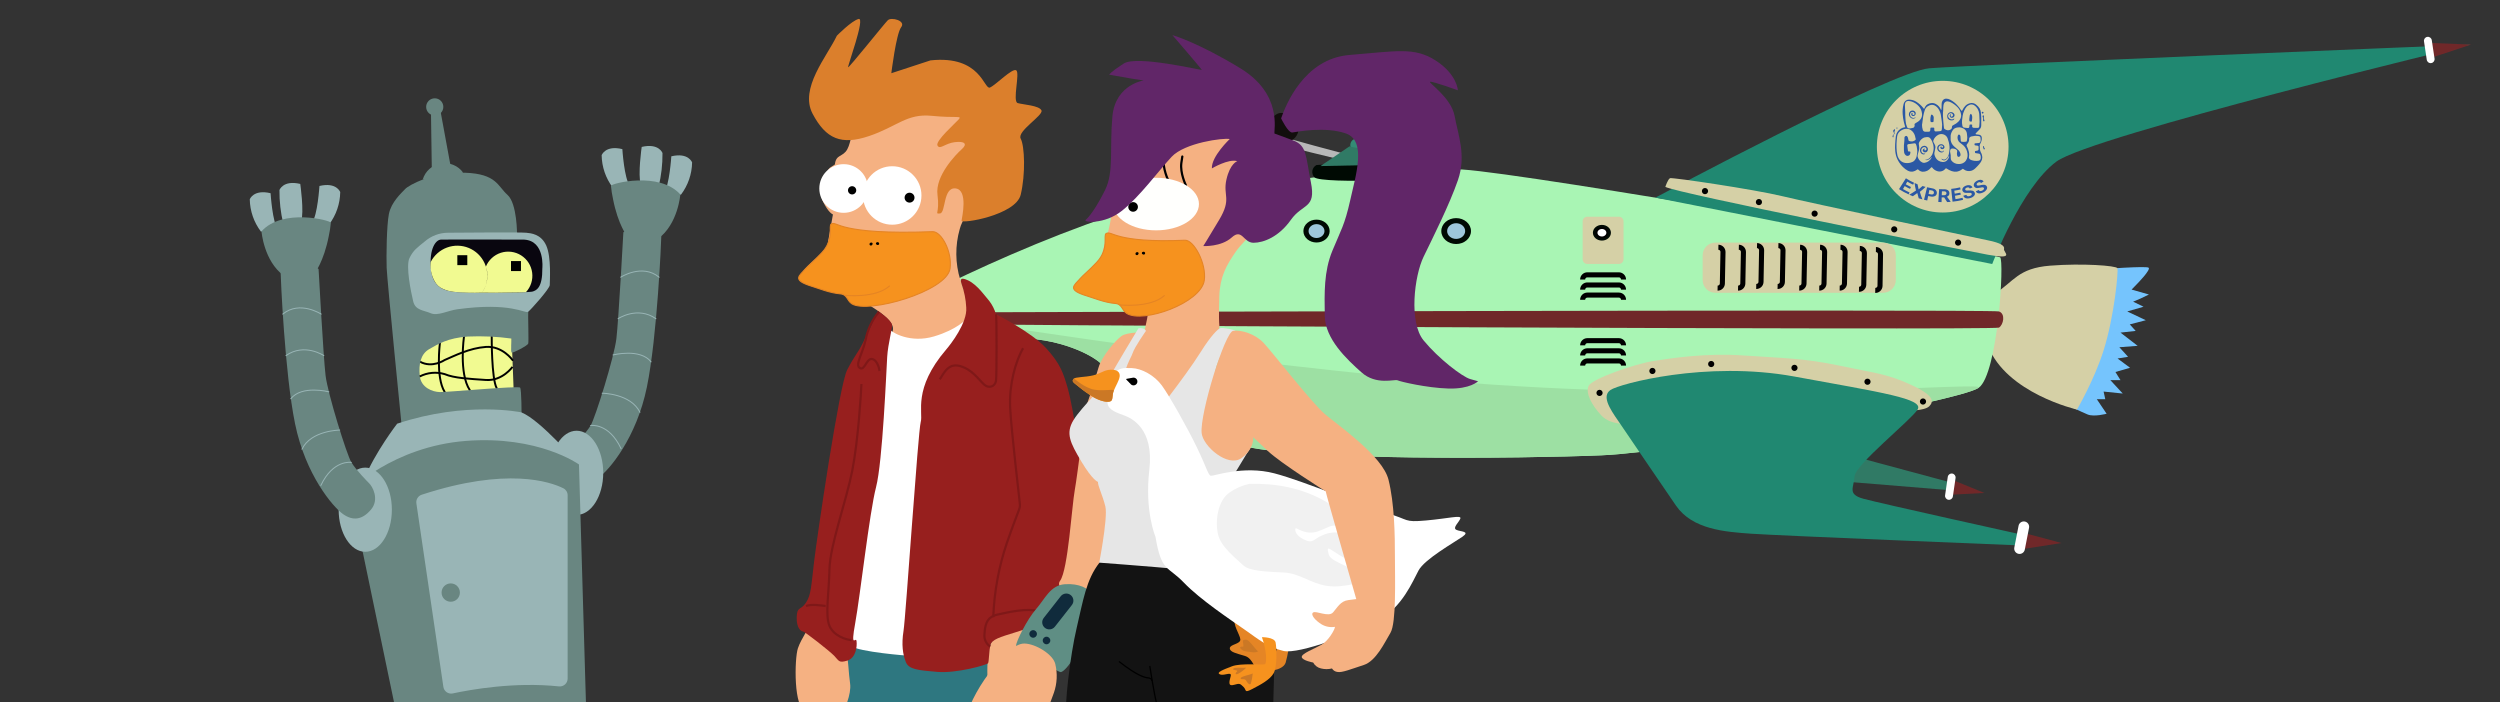 <svg width="1121" height="315" viewBox="0 0 1121 315" fill="none" xmlns="http://www.w3.org/2000/svg">
<rect x="0" y="0" width="1121" height="315" fill="#333333" stroke="none"/>
<g clip-path="url(#clip0_1018_670)">
<g clip-path="url(#clip1_1018_670)">
<path d="M943.127 120.63C943.127 120.63 961.997 119.24 963.387 120C964.777 120.76 958.017 127.57 958.017 127.57L955.807 129.84L963.577 132.06L959.777 133.88L956.497 135.27L961.167 137.54L953.857 139.65L962.177 143.59L954.987 145.46L957.637 148.38L950.827 149.14L958.517 155.07L950.317 155.7L954.227 159.99L949.517 160.75L955.117 164.91L948.557 166.8L950.827 170.46H946.287L951.837 176.46L943.257 175.58L943.997 179H940.207L944.607 185.52C944.607 185.52 938.987 187.05 936.087 185.85C933.187 184.65 926.457 181.39 926.457 181.39L943.127 120.63Z" fill="#75C4FD"/>
<path d="M894.568 131.61C903.018 126.31 904.788 120.26 919.288 119.12C933.788 117.98 948.938 119.12 949.438 120.26C949.938 121.4 948.128 141.59 943.258 157.09C939.098 170.33 931.318 183.65 931.318 183.65C931.318 183.65 899.618 176.39 891.418 155.07L894.568 131.61Z" fill="#D5D0A6"/>
<path d="M401.879 140.13C403.879 136.13 491.689 92.63 540.129 86.07C588.569 79.51 624.889 74 655.669 76C686.449 78 894.819 114.35 896.839 115.36C898.859 116.37 895.839 167.83 887.259 173.88C878.679 179.93 754.059 202.64 718.259 204.16C682.459 205.68 580.019 206.68 556.259 199.62C556.259 199.62 512.589 195.62 494.709 164.3C492.709 160.77 477.709 152.1 457.879 151.68C433.669 151.16 401.879 140.13 401.879 140.13Z" fill="#A9F5B4"/>
<path d="M401.879 140.13C402.879 138.13 546.229 164.19 669.799 172.5C790.459 180.62 891.489 170.87 887.259 173.86C878.679 179.92 754.059 202.62 718.259 204.14C682.459 205.66 580.019 206.66 556.259 199.6C556.259 199.6 512.589 195.6 494.709 164.28C492.709 160.75 477.709 152.08 457.879 151.66C433.669 151.16 401.879 140.13 401.879 140.13Z" fill="#9DE0A3"/>
<path d="M401.879 140.13C401.879 140.13 893.319 138.57 896.349 139.65C899.379 140.73 898.349 145.6 896.349 146.9C894.349 148.2 409.459 145.76 407.949 145.11C406.439 144.46 401.879 140.13 401.879 140.13Z" fill="#702829"/>
<path d="M742.27 88.62C742.27 88.62 847.9 32.09 865.06 30.62C882.22 29.15 1107.74 20 1107.74 20C1107.74 20 937.739 60.87 922.069 72.47C906.399 84.07 893.31 118.38 893.31 118.38L742.27 88.62Z" fill="#208871"/>
<path d="M725.89 97.17H711.76C710.6 97.17 709.66 98.11 709.66 99.27V116.26C709.66 117.42 710.6 118.36 711.76 118.36H725.89C727.05 118.36 727.99 117.42 727.99 116.26V99.27C727.99 98.11 727.05 97.17 725.89 97.17Z" fill="#D5D0A6"/>
<path d="M709.66 125.34C709.66 124.783 709.881 124.249 710.275 123.855C710.669 123.461 711.203 123.24 711.76 123.24H725.89C726.447 123.24 726.981 123.461 727.375 123.855C727.769 124.249 727.99 124.783 727.99 125.34" stroke="black" stroke-width="2.27" stroke-miterlimit="10"/>
<path d="M844.399 108.78H769.149C766.012 108.78 763.469 111.323 763.469 114.46V125.6C763.469 128.737 766.012 131.28 769.149 131.28H844.399C847.536 131.28 850.079 128.737 850.079 125.6V114.46C850.079 111.323 847.536 108.78 844.399 108.78Z" fill="#D5D0A6"/>
<path d="M770.528 110.86C771.086 110.873 771.616 111.107 772.002 111.51C772.388 111.913 772.599 112.452 772.588 113.01L772.308 127.13C772.303 127.406 772.243 127.678 772.133 127.931C772.023 128.184 771.863 128.412 771.665 128.603C771.466 128.795 771.232 128.945 770.975 129.046C770.718 129.146 770.444 129.195 770.168 129.19" stroke="black" stroke-width="2.27" stroke-miterlimit="10"/>
<path d="M779.69 110.86C780.248 110.873 780.778 111.107 781.164 111.51C781.55 111.913 781.761 112.452 781.75 113.01L781.48 127.13C781.475 127.406 781.415 127.678 781.305 127.931C781.194 128.184 781.035 128.412 780.837 128.603C780.638 128.795 780.403 128.945 780.147 129.046C779.89 129.146 779.616 129.195 779.34 129.19" stroke="black" stroke-width="2.27" stroke-miterlimit="10"/>
<path d="M787.848 110.12C788.405 110.136 788.934 110.37 789.319 110.773C789.705 111.175 789.916 111.713 789.908 112.27L789.638 126.39C789.625 126.948 789.392 127.478 788.989 127.864C788.586 128.25 788.046 128.461 787.488 128.45" stroke="black" stroke-width="2.27" stroke-miterlimit="10"/>
<path d="M797.428 110.12C797.987 110.133 798.518 110.367 798.906 110.769C799.293 111.172 799.506 111.711 799.498 112.27L799.218 126.39C799.214 126.666 799.156 126.939 799.046 127.192C798.936 127.446 798.777 127.675 798.578 127.866C798.379 128.058 798.144 128.208 797.886 128.308C797.629 128.409 797.354 128.457 797.078 128.45" stroke="black" stroke-width="2.27" stroke-miterlimit="10"/>
<path d="M807.137 110.86C807.693 110.873 808.222 111.105 808.608 111.506C808.993 111.907 809.205 112.444 809.197 113L808.917 127.12C808.912 127.396 808.853 127.668 808.742 127.921C808.632 128.174 808.473 128.402 808.274 128.593C808.075 128.785 807.841 128.935 807.584 129.036C807.327 129.136 807.053 129.185 806.777 129.18" stroke="black" stroke-width="2.27" stroke-miterlimit="10"/>
<path d="M816.1 110.86C816.377 110.865 816.65 110.925 816.903 111.036C817.156 111.147 817.385 111.307 817.577 111.507C817.768 111.707 817.918 111.942 818.018 112.2C818.119 112.458 818.167 112.733 818.16 113.01L817.89 127.13C817.885 127.406 817.825 127.678 817.715 127.931C817.605 128.184 817.445 128.412 817.247 128.603C817.048 128.795 816.814 128.945 816.557 129.046C816.3 129.146 816.026 129.195 815.75 129.19" stroke="black" stroke-width="2.27" stroke-miterlimit="10"/>
<path d="M825.27 110.86C825.828 110.873 826.358 111.107 826.744 111.51C827.13 111.913 827.341 112.452 827.33 113.01L827.06 127.13C827.044 127.687 826.81 128.216 826.408 128.601C826.005 128.987 825.467 129.198 824.91 129.19" stroke="black" stroke-width="2.27" stroke-miterlimit="10"/>
<path d="M833.93 111.39C834.206 111.395 834.478 111.455 834.731 111.565C834.984 111.676 835.212 111.835 835.404 112.033C835.595 112.232 835.745 112.467 835.846 112.723C835.947 112.98 835.996 113.254 835.99 113.53L835.72 127.65C835.715 127.927 835.655 128.2 835.544 128.453C835.433 128.707 835.273 128.936 835.074 129.127C834.874 129.318 834.638 129.469 834.38 129.569C834.122 129.669 833.847 129.717 833.57 129.71" stroke="black" stroke-width="2.27" stroke-miterlimit="10"/>
<path d="M841.159 111.89C841.436 111.894 841.708 111.953 841.962 112.063C842.215 112.172 842.444 112.331 842.636 112.53C842.827 112.729 842.978 112.964 843.078 113.222C843.178 113.479 843.226 113.754 843.219 114.03L842.999 128.16C842.994 128.436 842.935 128.708 842.824 128.961C842.714 129.214 842.555 129.442 842.356 129.633C842.157 129.825 841.923 129.975 841.666 130.076C841.409 130.176 841.135 130.225 840.859 130.22" stroke="black" stroke-width="2.27" stroke-miterlimit="10"/>
<path d="M709.66 129.88C709.66 129.323 709.881 128.789 710.275 128.395C710.669 128.001 711.203 127.78 711.76 127.78H725.89C726.447 127.78 726.981 128.001 727.375 128.395C727.769 128.789 727.99 129.323 727.99 129.88" stroke="black" stroke-width="2.27" stroke-miterlimit="10"/>
<path d="M709.66 134.43C709.659 134.153 709.712 133.879 709.817 133.623C709.922 133.367 710.077 133.135 710.272 132.939C710.467 132.743 710.699 132.587 710.954 132.481C711.21 132.375 711.484 132.32 711.76 132.32H725.89C726.167 132.32 726.441 132.375 726.696 132.481C726.952 132.587 727.184 132.743 727.379 132.939C727.574 133.135 727.728 133.367 727.833 133.623C727.938 133.879 727.992 134.153 727.99 134.43" stroke="black" stroke-width="2.27" stroke-miterlimit="10"/>
<path d="M709.66 154.86C709.66 154.303 709.881 153.769 710.275 153.375C710.669 152.982 711.203 152.76 711.76 152.76H725.89C726.447 152.76 726.981 152.982 727.375 153.375C727.769 153.769 727.99 154.303 727.99 154.86" stroke="black" stroke-width="2.27" stroke-miterlimit="10"/>
<path d="M709.66 159.4C709.66 158.843 709.881 158.309 710.275 157.915C710.669 157.521 711.203 157.3 711.76 157.3H725.89C726.447 157.3 726.981 157.521 727.375 157.915C727.769 158.309 727.99 158.843 727.99 159.4" stroke="black" stroke-width="2.27" stroke-miterlimit="10"/>
<path d="M709.66 163.94C709.66 163.383 709.881 162.849 710.275 162.455C710.669 162.061 711.203 161.84 711.76 161.84H725.89C726.447 161.84 726.981 162.061 727.375 162.455C727.769 162.849 727.99 163.383 727.99 163.94" stroke="black" stroke-width="2.27" stroke-miterlimit="10"/>
<path d="M504.728 112.48C507.887 112.48 510.448 110.183 510.448 107.35C510.448 104.517 507.887 102.22 504.728 102.22C501.569 102.22 499.008 104.517 499.008 107.35C499.008 110.183 501.569 112.48 504.728 112.48Z" fill="#000A03"/>
<path d="M504.728 110.46C506.644 110.46 508.198 109.068 508.198 107.35C508.198 105.633 506.644 104.24 504.728 104.24C502.811 104.24 501.258 105.633 501.258 107.35C501.258 109.068 502.811 110.46 504.728 110.46Z" fill="#9EC7DB"/>
<path d="M542.648 110.76C545.901 110.76 548.538 108.463 548.538 105.63C548.538 102.797 545.901 100.5 542.648 100.5C539.395 100.5 536.758 102.797 536.758 105.63C536.758 108.463 539.395 110.76 542.648 110.76Z" fill="#000A03"/>
<path d="M542.648 108.74C544.62 108.74 546.218 107.348 546.218 105.63C546.218 103.912 544.62 102.52 542.648 102.52C540.676 102.52 539.078 103.912 539.078 105.63C539.078 107.348 540.676 108.74 542.648 108.74Z" fill="#9EC7DB"/>
<path d="M590.328 108.74C593.58 108.74 596.217 106.443 596.217 103.61C596.217 100.777 593.58 98.48 590.328 98.48C587.075 98.48 584.438 100.777 584.438 103.61C584.438 106.443 587.075 108.74 590.328 108.74Z" fill="#000A03"/>
<path d="M831.76 204.77L875.34 216.5L874.7 219.84L824.82 215.74L831.76 204.77Z" fill="#307A65"/>
<path d="M875.78 215.3L889.78 221.04L875.34 221.8L875.78 215.3Z" fill="#702829"/>
<path d="M876.872 214.341C877.012 213.374 876.344 212.476 875.379 212.336C874.415 212.196 873.519 212.866 873.378 213.834L872.177 222.097C872.037 223.064 872.705 223.962 873.669 224.102C874.634 224.242 875.53 223.572 875.67 222.605L876.872 214.341Z" fill="white"/>
<path d="M603.069 69C602.879 68.94 576.459 62 575.569 61.31C574.679 60.62 572.919 58.31 571.729 58.78C570.539 59.25 568.569 63.78 569.199 64.52C569.829 65.26 574.439 64.71 575.129 65.09C575.819 65.47 600.859 71.52 600.859 71.52L603.069 69Z" fill="#B8B8B8"/>
<path d="M620.668 75.16C626.555 75.16 631.328 70.387 631.328 64.5C631.328 58.613 626.555 53.84 620.668 53.84C614.78 53.84 610.008 58.613 610.008 64.5C610.008 70.387 614.78 75.16 620.668 75.16Z" fill="#9EC7DB"/>
<path d="M590.328 106.72C592.299 106.72 593.898 105.328 593.898 103.61C593.898 101.892 592.299 100.5 590.328 100.5C588.356 100.5 586.758 101.892 586.758 103.61C586.758 105.328 588.356 106.72 590.328 106.72Z" fill="#9EC7DB"/>
<path d="M652.937 109.42C656.616 109.42 659.597 106.819 659.597 103.61C659.597 100.401 656.616 97.8 652.937 97.8C649.259 97.8 646.277 100.401 646.277 103.61C646.277 106.819 649.259 109.42 652.937 109.42Z" fill="#000A03"/>
<path d="M652.938 107.13C655.17 107.13 656.978 105.554 656.978 103.61C656.978 101.666 655.17 100.09 652.938 100.09C650.707 100.09 648.898 101.666 648.898 103.61C648.898 105.554 650.707 107.13 652.938 107.13Z" fill="#9EC7DB"/>
<path d="M718.298 107.88C720.529 107.88 722.338 106.304 722.338 104.36C722.338 102.416 720.529 100.84 718.298 100.84C716.067 100.84 714.258 102.416 714.258 104.36C714.258 106.304 716.067 107.88 718.298 107.88Z" fill="#000A03"/>
<path d="M718.298 106.5C719.651 106.5 720.748 105.542 720.748 104.36C720.748 103.178 719.651 102.22 718.298 102.22C716.945 102.22 715.848 103.178 715.848 104.36C715.848 105.542 716.945 106.5 718.298 106.5Z" fill="white" stroke="black" stroke-width="0.91" stroke-miterlimit="10"/>
<path d="M871.11 95.29C887.413 95.29 900.63 82.073 900.63 65.77C900.63 49.467 887.413 36.25 871.11 36.25C854.806 36.25 841.59 49.467 841.59 65.77C841.59 82.073 854.806 95.29 871.11 95.29Z" fill="#D5D0A6"/>
<path d="M590.327 74C590.857 73.67 640.777 73 645.827 71.86C645.827 71.86 651.247 74.38 649.237 77.54C647.227 80.7 592.697 82.54 589.427 79.54C589.042 79.151 588.754 78.677 588.587 78.156C588.42 77.635 588.379 77.081 588.467 76.541C588.555 76.001 588.769 75.489 589.092 75.047C589.416 74.606 589.839 74.247 590.327 74V74Z" fill="#000A03"/>
<path d="M632.909 62.11H608.429C606.794 62.11 605.469 63.435 605.469 65.07V65.08C605.469 66.715 606.794 68.04 608.429 68.04H632.909C634.544 68.04 635.869 66.715 635.869 65.08V65.07C635.869 63.435 634.544 62.11 632.909 62.11Z" fill="#338B75"/>
<path d="M605.09 65.64L592.09 74.47C592.09 74.47 645.32 73.47 645.57 73.08C645.82 72.69 635.57 65.64 635.57 65.64C635.57 65.64 614.55 68.29 605.09 65.64Z" fill="#307A65"/>
<path d="M730.68 190C730.68 190 722.44 191 718.06 186.3C713.68 181.6 710.83 176.21 712.35 173.01C713.87 169.81 733.35 163.09 741.61 161.83C749.87 160.57 764.82 158.21 781.81 159.39C798.8 160.57 808.88 160.57 824.69 163.93C840.5 167.29 845.69 167.46 856.48 172.34C867.27 177.22 867.24 180.02 865.06 182.18C862.88 184.34 854.63 184.18 854.63 184.18C854.63 184.18 827.89 175.82 817.96 174.59C808.03 173.36 786.51 169.66 773.56 169.66C760.61 169.66 746.99 169.83 737.56 172.35C728.13 174.87 723.77 174.71 724.95 179.58C726.13 184.45 730.68 190 730.68 190Z" fill="#D5D0A6"/>
<path d="M725.799 189C721.429 182.78 718.289 177.56 722.129 174.87C725.969 172.18 764.989 161.59 804.509 168.82C844.029 176.05 862.869 178.82 859.839 183.65C856.809 188.48 831.919 208.34 831.589 213.56C831.259 218.78 828.219 221.63 835.589 223.65C842.959 225.67 906.229 239.65 906.229 239.65L905.049 244.53C905.049 244.53 797.049 240.16 785.309 239.32C773.569 238.48 758.899 237.47 751.499 226.7C744.099 215.93 725.799 189 725.799 189Z" fill="#208871"/>
<path d="M746.738 83.8C746.738 83.8 747.868 80.27 748.878 79.89C749.888 79.51 786.468 84.89 799.208 87.97C811.948 91.05 885.508 106.58 891.418 107.77C897.328 108.96 898.988 110.29 898.608 111.68C898.228 113.07 903.978 116.53 891.418 114.23C878.858 111.93 751.658 86.58 746.738 83.8Z" fill="#D5D0A6"/>
<path d="M908.227 239.2C908.607 239.2 924.367 243.49 924.367 243.49L907.367 246.14L908.227 239.2Z" fill="#702829"/>
<path d="M1089.64 19.25L1108.06 19.98L1091.1 25.59L1089.64 19.25Z" fill="#702829"/>
<path d="M1090.41 18.017C1090.26 17.051 1089.36 16.385 1088.4 16.53C1087.43 16.676 1086.77 17.577 1086.92 18.544L1088.16 26.8C1088.31 27.767 1089.21 28.433 1090.17 28.287C1091.14 28.142 1091.8 27.24 1091.65 26.274L1090.41 18.017Z" fill="white"/>
<path d="M909.824 236.668C910.078 235.367 909.231 234.107 907.933 233.854C906.635 233.601 905.376 234.45 905.123 235.751L903.217 245.527C902.964 246.828 903.811 248.088 905.109 248.341C906.407 248.594 907.665 247.745 907.919 246.444L909.824 236.668Z" fill="white"/>
<path d="M764.519 87.08C765.287 87.08 765.909 86.458 765.909 85.69C765.909 84.922 765.287 84.3 764.519 84.3C763.751 84.3 763.129 84.922 763.129 85.69C763.129 86.458 763.751 87.08 764.519 87.08Z" fill="black"/>
<path d="M717.23 177.57C717.997 177.57 718.62 176.948 718.62 176.18C718.62 175.412 717.997 174.79 717.23 174.79C716.462 174.79 715.84 175.412 715.84 176.18C715.84 176.948 716.462 177.57 717.23 177.57Z" fill="black"/>
<path d="M740.949 167.73C741.716 167.73 742.339 167.108 742.339 166.34C742.339 165.573 741.716 164.95 740.949 164.95C740.181 164.95 739.559 165.573 739.559 166.34C739.559 167.108 740.181 167.73 740.949 167.73Z" fill="black"/>
<path d="M767.3 164.62C768.068 164.62 768.69 163.998 768.69 163.23C768.69 162.462 768.068 161.84 767.3 161.84C766.532 161.84 765.91 162.462 765.91 163.23C765.91 163.998 766.532 164.62 767.3 164.62Z" fill="black"/>
<path d="M804.64 166.34C805.408 166.34 806.03 165.718 806.03 164.95C806.03 164.182 805.408 163.56 804.64 163.56C803.872 163.56 803.25 164.182 803.25 164.95C803.25 165.718 803.872 166.34 804.64 166.34Z" fill="black"/>
<path d="M837.378 172.56C838.146 172.56 838.768 171.938 838.768 171.17C838.768 170.403 838.146 169.78 837.378 169.78C836.611 169.78 835.988 170.403 835.988 171.17C835.988 171.938 836.611 172.56 837.378 172.56Z" fill="black"/>
<path d="M862.269 181.43C863.037 181.43 863.659 180.808 863.659 180.04C863.659 179.272 863.037 178.65 862.269 178.65C861.501 178.65 860.879 179.272 860.879 180.04C860.879 180.808 861.501 181.43 862.269 181.43Z" fill="black"/>
<path d="M788.699 92C789.466 92 790.089 91.378 790.089 90.61C790.089 89.843 789.466 89.22 788.699 89.22C787.931 89.22 787.309 89.843 787.309 90.61C787.309 91.378 787.931 92 788.699 92Z" fill="black"/>
<path d="M813.679 97.18C814.447 97.18 815.069 96.558 815.069 95.79C815.069 95.022 814.447 94.4 813.679 94.4C812.911 94.4 812.289 95.022 812.289 95.79C812.289 96.558 812.911 97.18 813.679 97.18Z" fill="black"/>
<path d="M849.37 104.24C850.138 104.24 850.76 103.618 850.76 102.85C850.76 102.082 850.138 101.46 849.37 101.46C848.603 101.46 847.98 102.082 847.98 102.85C847.98 103.618 848.603 104.24 849.37 104.24Z" fill="black"/>
<path d="M878.007 110.17C878.775 110.17 879.397 109.548 879.397 108.78C879.397 108.012 878.775 107.39 878.007 107.39C877.24 107.39 876.617 108.012 876.617 108.78C876.617 109.548 877.24 110.17 878.007 110.17Z" fill="black"/>
<path d="M888.598 50.51C888.61 50.398 888.662 50.293 888.745 50.216C888.827 50.139 888.935 50.094 889.048 50.09C889.151 50.098 889.248 50.144 889.318 50.22C889.389 50.296 889.428 50.396 889.428 50.5C889.412 50.608 889.361 50.709 889.284 50.786C889.206 50.864 889.106 50.914 888.998 50.93C888.944 50.929 888.891 50.917 888.842 50.895C888.792 50.873 888.748 50.842 888.711 50.803C888.674 50.764 888.645 50.718 888.625 50.668C888.606 50.617 888.596 50.564 888.598 50.51V50.51Z" fill="#2B58A4"/>
<path d="M887.799 66.9C887.799 66.49 887.729 66.05 887.729 65.65C887.669 65.311 887.715 64.962 887.859 64.65C888.029 64.34 888.179 64.02 888.339 63.65C888.588 63.07 888.691 62.439 888.639 61.81C888.643 61.491 888.538 61.181 888.342 60.93C888.146 60.679 887.87 60.503 887.559 60.43C887.162 60.356 886.762 60.303 886.359 60.27C886.179 60.27 885.949 60.27 885.879 60.05C885.809 59.83 885.969 59.72 886.079 59.62C886.579 59.1 887.079 58.62 887.579 58.08C887.835 57.842 888.039 57.554 888.178 57.234C888.317 56.914 888.389 56.569 888.389 56.22C888.389 55.13 888.389 54.01 888.389 52.94C888.389 52.19 888.319 51.44 888.249 50.69C888.219 49.99 888.031 49.307 887.699 48.69C887.284 48.009 886.745 47.412 886.109 46.93C885.497 46.405 884.704 46.14 883.899 46.19C882.876 46.293 881.922 46.758 881.209 47.5C880.69 48.062 880.265 48.703 879.949 49.4C879.869 49.53 879.809 49.67 879.659 49.68C879.589 49.675 879.521 49.65 879.464 49.607C879.407 49.564 879.364 49.506 879.339 49.44C878.912 48.687 878.395 47.989 877.799 47.36C876.866 46.276 875.736 45.377 874.469 44.71C873.91 44.398 873.28 44.233 872.639 44.23C872.322 44.233 872.011 44.316 871.735 44.472C871.459 44.627 871.226 44.85 871.059 45.12C870.787 45.555 870.639 46.057 870.629 46.57C870.629 47.32 870.629 48.09 870.559 48.85C870.569 48.936 870.569 49.024 870.559 49.11C870.545 49.142 870.525 49.171 870.499 49.195C870.473 49.219 870.443 49.238 870.409 49.25C870.409 49.25 870.299 49.17 870.269 49.12C869.852 48.09 869.093 47.236 868.119 46.7C867.572 46.356 866.936 46.179 866.289 46.19C865.668 46.221 865.059 46.377 864.499 46.65C863.983 46.906 863.557 47.314 863.279 47.82C863.119 48.09 862.989 48.39 862.849 48.67C862.849 48.67 862.779 48.76 862.749 48.82C862.691 48.787 862.64 48.743 862.599 48.69C862.519 48.58 862.439 48.45 862.359 48.36C861.505 47.313 860.493 46.405 859.359 45.67C858.372 45.025 857.219 44.678 856.039 44.67C855.612 44.659 855.189 44.755 854.809 44.95C854.486 45.142 854.207 45.399 853.99 45.706C853.773 46.013 853.623 46.361 853.549 46.73C853.17 48.201 853.039 49.725 853.159 51.24C853.247 52.44 853.431 53.63 853.709 54.8C853.889 55.54 854.119 56.29 854.319 57.05C854.319 57.05 854.229 57.05 854.199 57.05C853.51 57.136 852.848 57.371 852.259 57.74C851.673 58.103 851.175 58.592 850.801 59.171C850.428 59.751 850.188 60.406 850.099 61.09C849.929 62.29 849.859 63.5 849.779 64.72C849.714 65.76 849.735 66.803 849.839 67.84C849.907 68.484 850.021 69.122 850.179 69.75C850.512 70.905 851.029 71.999 851.709 72.99C852.142 73.661 852.649 74.281 853.219 74.84C853.907 75.541 854.696 76.134 855.559 76.6C856.133 76.893 856.776 77.025 857.419 76.98C858.227 76.876 858.991 76.555 859.629 76.05C859.879 75.87 859.949 75.87 860.159 76.05C860.641 76.575 861.293 76.912 861.999 77C863.106 77.062 864.194 76.705 865.049 76C865.37 75.711 865.674 75.404 865.959 75.08C866.109 74.92 866.239 74.93 866.369 75.08C866.888 75.815 867.622 76.37 868.469 76.67C869.129 76.938 869.857 76.985 870.545 76.804C871.234 76.624 871.846 76.226 872.289 75.67C872.519 75.39 872.589 75.39 872.889 75.58C873.581 76.045 874.326 76.424 875.109 76.71C875.802 76.952 876.538 77.047 877.269 76.99C878.187 76.865 879.054 76.495 879.779 75.92C880.219 75.59 880.119 75.63 880.519 75.92C880.979 76.281 881.517 76.53 882.09 76.648C882.662 76.766 883.254 76.75 883.819 76.6C884.525 76.401 885.169 76.026 885.689 75.51C886.029 75.2 886.349 74.86 886.689 74.51C887.269 73.921 887.792 73.278 888.249 72.59C888.613 72.024 888.823 71.372 888.859 70.7C888.853 69.834 888.619 68.986 888.179 68.24C887.959 67.826 887.829 67.369 887.799 66.9V66.9ZM879.799 53.85C879.869 53.24 879.939 52.66 880.029 52.06C880.156 51.142 880.429 50.251 880.839 49.42C881.12 48.813 881.487 48.251 881.929 47.75C882.085 47.605 882.256 47.477 882.439 47.37C882.795 47.124 883.196 46.95 883.619 46.86C884.19 46.775 884.773 46.899 885.259 47.21C885.811 47.569 886.279 48.043 886.629 48.6C887.221 49.555 887.533 50.657 887.529 51.78C887.529 52.68 887.609 53.56 887.639 54.46C887.65 54.503 887.65 54.547 887.639 54.59C887.639 54.59 887.569 55.95 887.499 56.59C887.487 56.773 887.425 56.95 887.319 57.1C887.28 57.161 887.229 57.214 887.168 57.255C887.108 57.296 887.041 57.325 886.969 57.34C886.489 57.34 885.969 57.34 885.509 57.34C885.254 57.342 885 57.318 884.749 57.27C884.683 57.254 884.622 57.224 884.569 57.18C884.478 57.083 884.395 56.98 884.319 56.87V56.79C884.319 56.57 884.319 56.33 884.319 56.11C884.319 55.89 884.319 55.87 884.099 55.85C883.879 55.83 883.679 55.85 883.479 55.85C883.437 55.843 883.393 55.845 883.352 55.856C883.31 55.867 883.271 55.887 883.238 55.915C883.205 55.942 883.178 55.977 883.159 56.016C883.14 56.054 883.13 56.097 883.129 56.14C883.129 56.33 883.129 56.55 883.059 56.74C882.989 57.26 882.809 57.44 882.289 57.41C881.773 57.388 881.258 57.331 880.749 57.24C880.548 57.214 880.361 57.122 880.217 56.98C880.072 56.837 879.978 56.651 879.949 56.45C879.74 55.6 879.683 54.72 879.779 53.85H879.799ZM871.249 50.31C871.249 50.05 871.319 49.79 871.319 49.53C871.311 48.744 871.358 47.959 871.459 47.18C871.501 46.704 871.698 46.254 872.019 45.9C872.161 45.751 872.332 45.633 872.521 45.552C872.71 45.471 872.914 45.43 873.119 45.43C873.716 45.453 874.299 45.618 874.819 45.91C875.898 46.466 876.881 47.192 877.729 48.06C878.539 48.882 879.086 49.926 879.299 51.06C879.398 51.499 879.409 51.953 879.33 52.396C879.251 52.839 879.084 53.262 878.839 53.64C878.409 54.333 877.832 54.924 877.149 55.37L875.569 56.29C875.481 56.33 875.405 56.395 875.352 56.476C875.299 56.558 875.27 56.653 875.269 56.75C875.26 56.958 875.236 57.165 875.199 57.37C875.158 57.584 875.041 57.776 874.869 57.91C874.649 58.094 874.394 58.233 874.119 58.317C873.844 58.401 873.555 58.429 873.269 58.4C872.777 58.337 872.312 58.136 871.929 57.82C871.846 57.762 871.779 57.684 871.733 57.593C871.688 57.502 871.666 57.401 871.669 57.3C871.669 57.09 871.599 56.89 871.599 56.66C871.509 55.88 871.429 55.1 871.369 54.33C871.309 53.56 871.279 52.83 871.219 52.1C871.219 51.79 871.219 51.47 871.219 51.16C871.19 50.877 871.193 50.592 871.229 50.31H871.249ZM862.109 54C862.179 53.37 862.249 52.77 862.369 52.15C862.545 51.176 862.793 50.217 863.109 49.28C863.356 48.569 863.849 47.969 864.499 47.59C864.915 47.331 865.371 47.145 865.849 47.04C866.509 46.933 867.185 47.072 867.749 47.43C868.474 47.872 869.062 48.505 869.449 49.26C869.916 50.072 870.216 50.97 870.329 51.9C870.459 52.76 870.579 53.64 870.709 54.5C870.709 54.96 870.839 55.45 870.849 55.92C870.846 56.615 870.803 57.31 870.719 58C870.619 58.71 870.409 58.74 869.719 58.84C869.268 58.892 868.814 58.919 868.359 58.92C868.164 58.946 867.965 58.946 867.769 58.92C867.579 58.92 867.339 58.51 867.329 58.31C867.319 58.11 867.329 57.79 867.329 57.54C867.329 57.498 867.321 57.457 867.305 57.419C867.289 57.381 867.265 57.346 867.235 57.317C867.205 57.288 867.17 57.266 867.131 57.251C867.092 57.236 867.051 57.229 867.009 57.23C866.629 57.23 866.239 57.23 865.859 57.23C865.709 57.23 865.629 57.34 865.609 57.49C865.609 57.8 865.549 58.08 865.529 58.39C865.509 58.7 865.329 59.07 864.859 59.06C864.389 59.05 863.729 59.06 863.159 59.06C862.925 59.032 862.704 58.934 862.526 58.779C862.347 58.623 862.22 58.419 862.159 58.19C861.939 57.477 861.828 56.736 861.829 55.99C861.999 55.29 861.999 54.62 862.109 54ZM859.509 69.56C859.433 70.386 859.109 71.171 858.579 71.81C858.225 72.269 857.73 72.599 857.169 72.75C856.441 73.048 855.654 73.174 854.869 73.12C854.11 73.109 853.369 72.885 852.729 72.475C852.089 72.066 851.577 71.485 851.249 70.8C851.057 70.453 850.909 70.084 850.809 69.7C850.672 69.086 850.569 68.465 850.499 67.84C850.439 67.29 850.439 66.73 850.399 66.18C850.369 65.6 850.369 65.02 850.399 64.44C850.469 63.33 850.519 62.2 850.689 61.09C850.771 60.522 850.989 59.982 851.325 59.517C851.661 59.052 852.105 58.675 852.619 58.42C853.107 58.103 853.655 57.892 854.229 57.8C854.824 57.688 855.437 57.73 856.011 57.92C856.584 58.111 857.1 58.445 857.509 58.89C858.147 59.555 858.584 60.387 858.769 61.29C858.769 61.53 858.889 61.75 858.939 61.99C858.989 62.23 858.989 62.31 859.019 62.5C859.049 62.69 858.469 63.07 858.319 63.14C857.886 63.396 857.377 63.495 856.879 63.42C856.625 63.383 856.374 63.327 856.129 63.25C856.04 63.228 855.957 63.183 855.892 63.117C855.827 63.052 855.781 62.97 855.759 62.88C855.689 62.55 855.619 62.22 855.549 61.88C855.524 61.703 855.461 61.534 855.367 61.382C855.272 61.231 855.147 61.101 854.999 61C854.92 60.966 854.835 60.948 854.749 60.948C854.663 60.948 854.578 60.966 854.499 61C854.328 61.059 854.18 61.174 854.081 61.326C853.981 61.478 853.935 61.659 853.949 61.84C853.949 62.4 853.949 62.97 853.879 63.51C853.809 64.05 853.739 64.66 853.719 65.21C853.719 65.91 853.719 66.64 853.719 67.35C853.719 67.71 853.779 68.08 853.829 68.45C853.913 68.899 854.154 69.303 854.509 69.59C854.663 69.724 854.847 69.819 855.045 69.866C855.243 69.912 855.45 69.91 855.647 69.859C855.844 69.808 856.026 69.709 856.176 69.572C856.326 69.434 856.441 69.262 856.509 69.07C856.586 68.827 856.629 68.575 856.639 68.32C856.639 68.04 856.529 67.91 856.229 67.93H855.919C855.874 67.939 855.827 67.937 855.782 67.927C855.736 67.916 855.694 67.895 855.657 67.867C855.621 67.839 855.59 67.803 855.568 67.762C855.546 67.721 855.533 67.676 855.529 67.63C855.419 66.86 855.299 66.07 855.209 65.31C855.2 65.228 855.207 65.144 855.23 65.065C855.253 64.985 855.292 64.911 855.344 64.847C855.396 64.782 855.461 64.729 855.534 64.69C855.607 64.651 855.687 64.627 855.769 64.62C856.021 64.576 856.275 64.546 856.529 64.53C857.109 64.46 857.709 64.37 858.289 64.28C858.459 64.229 858.642 64.245 858.801 64.325C858.959 64.405 859.08 64.543 859.139 64.71C859.391 65.315 859.543 65.957 859.589 66.61C859.762 67.572 859.735 68.559 859.509 69.51V69.56ZM858.779 55.37C858.509 55.54 858.369 55.55 858.519 56.01C858.547 56.253 858.519 56.499 858.439 56.73C858.371 56.914 858.25 57.073 858.092 57.189C857.934 57.304 857.745 57.371 857.549 57.38C857.245 57.464 856.934 57.524 856.619 57.56C856.366 57.58 856.112 57.58 855.859 57.56C855.687 57.528 855.526 57.451 855.392 57.337C855.259 57.223 855.158 57.075 855.099 56.91C854.742 56.047 854.526 55.132 854.459 54.2C854.399 53.31 854.339 52.45 854.309 51.57C854.309 51.21 854.309 50.85 854.309 50.47C854.309 49.47 854.209 48.47 854.179 47.47C854.16 47.098 854.187 46.725 854.259 46.36C854.321 46.067 854.478 45.803 854.707 45.61C854.935 45.416 855.221 45.303 855.519 45.29C855.629 45.275 855.74 45.275 855.849 45.29C856.735 45.354 857.596 45.613 858.369 46.05C859.328 46.553 860.159 47.267 860.799 48.14C861.353 48.916 861.698 49.822 861.799 50.77C861.958 51.68 861.758 52.615 861.239 53.38C860.926 53.825 860.537 54.211 860.089 54.52C859.629 54.79 859.209 55.05 858.779 55.32V55.37ZM866.849 67.96C866.771 68.357 866.653 68.746 866.499 69.12C866.263 69.577 865.982 70.009 865.659 70.41C865.367 70.738 865.03 71.024 864.659 71.26C864.323 71.482 863.932 71.61 863.529 71.63H863.299C863.294 71.641 863.291 71.653 863.291 71.665C863.291 71.677 863.294 71.689 863.299 71.7C863.543 71.814 863.815 71.849 864.079 71.8C864.799 71.635 865.442 71.23 865.899 70.65C865.964 70.575 866.034 70.505 866.109 70.44C866.189 70.44 866.169 70.65 866.109 70.73C865.812 71.331 865.374 71.851 864.833 72.246C864.291 72.642 863.662 72.9 862.999 73C862.627 73.052 862.248 72.993 861.909 72.83C861.385 72.566 860.928 72.187 860.571 71.721C860.214 71.255 859.968 70.715 859.849 70.14C859.796 69.732 859.855 69.317 860.019 68.94C860.189 68.36 860.349 67.78 860.509 67.17C860.619 66.619 860.619 66.051 860.509 65.5C860.459 65.15 860.399 64.82 860.379 64.5C860.388 64.18 860.485 63.868 860.659 63.6C861.077 62.85 861.697 62.233 862.449 61.82C862.58 61.748 862.718 61.687 862.859 61.64C863.263 61.541 863.675 61.477 864.089 61.45C864.514 61.419 864.937 61.532 865.289 61.77C865.48 61.941 865.648 62.136 865.789 62.35C866.189 62.907 866.481 63.535 866.649 64.2C866.731 64.409 866.801 64.623 866.859 64.84C866.909 65.01 866.909 65.19 866.949 65.37C867.114 66.213 867.08 67.083 866.849 67.91V67.96ZM874.099 67.5C874.009 68.01 873.999 68.5 873.869 69.04C873.716 69.795 873.348 70.489 872.809 71.04C872.631 71.251 872.396 71.408 872.133 71.491C871.869 71.574 871.587 71.581 871.319 71.51C871.034 71.404 870.756 71.277 870.489 71.13C870.58 71.366 870.745 71.566 870.959 71.7C871.206 71.859 871.498 71.935 871.791 71.917C872.084 71.899 872.364 71.788 872.589 71.6C873.081 71.224 873.473 70.733 873.729 70.17C873.777 70.051 873.838 69.937 873.909 69.83C873.967 69.927 873.998 70.037 873.999 70.15C873.88 70.783 873.578 71.367 873.129 71.83C872.877 72.105 872.567 72.322 872.221 72.463C871.875 72.605 871.503 72.669 871.129 72.65C870.465 72.619 869.819 72.423 869.249 72.08C868.534 71.632 867.986 70.96 867.689 70.17C867.619 70.02 867.569 69.85 867.509 69.68C867.314 69.13 867.314 68.53 867.509 67.98C867.663 67.361 867.777 66.733 867.849 66.1C867.883 65.641 867.771 65.182 867.529 64.79C867.339 64.43 867.149 64.05 866.949 63.68C866.893 63.552 866.864 63.414 866.864 63.275C866.864 63.136 866.893 62.998 866.949 62.87C867.361 61.798 868.161 60.92 869.189 60.41C869.555 60.23 869.953 60.127 870.359 60.106C870.765 60.086 871.172 60.148 871.554 60.289C871.935 60.43 872.284 60.648 872.579 60.928C872.874 61.209 873.109 61.546 873.269 61.92C873.734 63.117 874.03 64.372 874.149 65.65C874.204 66.25 874.187 66.854 874.099 67.45V67.5ZM881.599 71.92C881.274 72.428 880.818 72.839 880.279 73.11C879.627 73.43 878.905 73.581 878.179 73.55C877.583 73.549 876.994 73.415 876.456 73.157C875.917 72.9 875.444 72.525 875.069 72.06C874.808 71.713 874.68 71.283 874.709 70.85C874.76 69.989 874.679 69.126 874.469 68.29C874.371 67.926 874.396 67.539 874.539 67.19C874.599 67.023 874.707 66.878 874.849 66.773C874.992 66.668 875.162 66.608 875.339 66.6C875.904 66.541 876.472 66.656 876.969 66.93C877.145 67.04 877.306 67.171 877.449 67.32C877.531 67.437 877.584 67.57 877.605 67.711C877.625 67.851 877.613 67.995 877.569 68.13C877.449 68.626 877.449 69.144 877.569 69.64C877.611 69.767 877.661 69.89 877.719 70.01C877.776 70.135 877.877 70.234 878.002 70.289C878.128 70.344 878.269 70.352 878.399 70.31C878.554 70.28 878.697 70.21 878.815 70.106C878.933 70.002 879.02 69.869 879.069 69.72C879.115 69.482 879.115 69.238 879.069 69C878.91 68.235 878.485 67.551 877.869 67.07C877.339 66.62 876.799 66.17 876.269 65.69C875.409 64.956 874.841 63.938 874.669 62.82C874.633 62.13 874.633 61.44 874.669 60.75C874.814 59.76 875.23 58.829 875.869 58.06C876.19 57.702 876.601 57.436 877.059 57.29C877.609 57.152 878.173 57.085 878.739 57.09C879.512 57.178 880.25 57.463 880.879 57.92C881.211 58.188 881.481 58.524 881.673 58.905C881.864 59.286 881.972 59.704 881.989 60.13C881.989 60.61 882.069 61.13 882.119 61.55C882.169 61.97 882.019 62.55 881.959 63C881.899 63.45 881.779 63.51 881.419 63.55C880.821 63.66 880.208 63.66 879.609 63.55C879.319 63.49 879.229 63.4 879.209 63.06C879.209 62.49 879.129 61.93 879.079 61.38C879.096 61.103 879.019 60.828 878.859 60.6C878.754 60.487 878.629 60.396 878.489 60.33C878.399 60.33 878.219 60.33 878.179 60.4C878.022 60.563 877.905 60.762 877.839 60.98C877.698 61.523 877.717 62.096 877.895 62.628C878.072 63.161 878.4 63.63 878.839 63.98C879.329 64.38 879.839 64.74 880.309 65.13C880.89 65.632 881.351 66.257 881.659 66.96C881.941 67.565 882.129 68.209 882.219 68.87C882.392 69.912 882.171 70.981 881.599 71.87V71.92ZM888.139 71.18C888.083 71.413 887.957 71.624 887.779 71.785C887.6 71.945 887.377 72.048 887.139 72.08C886.029 72.258 884.89 72.141 883.839 71.74C883.448 71.616 883.121 71.343 882.929 70.98C882.929 70.93 882.849 70.85 882.859 70.81C882.866 70.606 882.882 70.402 882.909 70.2C883.053 69.509 883.036 68.794 882.859 68.11C882.64 67.168 882.304 66.258 881.859 65.4C881.82 65.304 881.806 65.199 881.818 65.096C881.83 64.993 881.868 64.894 881.929 64.81C882.069 64.59 882.239 64.38 882.389 64.16C882.773 63.669 882.981 63.063 882.979 62.44C882.931 62.183 882.985 61.918 883.129 61.7C883.366 61.422 883.691 61.235 884.049 61.17C884.58 61.048 885.118 60.958 885.659 60.9C886.047 60.888 886.436 60.912 886.819 60.97C887.027 60.989 887.234 61.02 887.439 61.06C887.625 61.106 887.789 61.215 887.904 61.368C888.019 61.521 888.077 61.709 888.069 61.9C888.069 62.12 888.069 62.35 888.119 62.56C888.169 62.77 888.119 63.06 888.049 63.32C888.043 63.435 888.014 63.548 887.964 63.652C887.913 63.756 887.843 63.848 887.756 63.925C887.67 64.001 887.569 64.059 887.459 64.096C887.35 64.133 887.235 64.148 887.119 64.14C886.63 64.148 886.142 64.192 885.659 64.27C885.617 64.271 885.576 64.281 885.538 64.299C885.5 64.317 885.466 64.343 885.439 64.375C885.411 64.407 885.391 64.445 885.379 64.485C885.367 64.526 885.364 64.568 885.369 64.61C885.369 64.97 885.369 65.17 885.849 65.21L886.739 65.33C887.089 65.41 887.179 65.5 887.199 65.86C887.219 66.22 887.199 66.51 887.199 66.86C887.208 67.023 887.156 67.183 887.052 67.309C886.948 67.435 886.801 67.518 886.639 67.54L885.789 67.72C885.756 67.721 885.723 67.729 885.693 67.744C885.663 67.758 885.636 67.779 885.615 67.804C885.593 67.83 885.577 67.859 885.568 67.891C885.558 67.923 885.555 67.957 885.559 67.99C885.551 68.152 885.568 68.314 885.609 68.47C885.609 68.54 885.739 68.66 885.829 68.66C886.279 68.74 886.719 68.81 887.179 68.86C887.381 68.869 887.574 68.944 887.727 69.075C887.881 69.205 887.988 69.383 888.029 69.58C888.212 70.076 888.25 70.613 888.139 71.13V71.18Z" fill="#2B58A4"/>
<path d="M849.429 58C849.23 58.109 849.07 58.277 848.969 58.48C848.889 58.6 848.839 58.69 848.899 58.82C848.972 59.011 849.056 59.198 849.149 59.38C849.223 59.49 849.266 59.617 849.275 59.748C849.284 59.88 849.257 60.012 849.199 60.13C849.109 60.3 849.039 60.46 848.949 60.64C848.859 60.82 848.859 60.73 848.839 60.72C848.788 60.722 848.74 60.743 848.703 60.778C848.667 60.812 848.644 60.859 848.639 60.91C848.604 61.009 848.594 61.115 848.607 61.22C848.621 61.324 848.66 61.423 848.719 61.51C848.799 61.62 848.909 61.65 848.989 61.51C849.032 61.395 849.056 61.273 849.059 61.15C849.044 60.98 849.062 60.808 849.114 60.645C849.165 60.482 849.249 60.331 849.359 60.2C849.457 60.083 849.516 59.938 849.529 59.786C849.541 59.634 849.506 59.482 849.429 59.35C849.41 59.291 849.41 59.228 849.429 59.17C849.509 58.94 849.609 58.73 849.689 58.5C849.73 58.361 849.747 58.215 849.739 58.07C849.73 58.038 849.713 58.01 849.69 57.987C849.666 57.965 849.637 57.949 849.605 57.942C849.573 57.935 849.54 57.936 849.509 57.947C849.478 57.957 849.45 57.975 849.429 58V58Z" fill="#2B58A4"/>
<path d="M889.74 54.35C889.88 54.28 889.87 54.14 889.84 54C889.823 53.935 889.792 53.873 889.75 53.82C889.69 53.56 889.621 53.32 889.551 53.05C889.508 52.745 889.532 52.435 889.62 52.14C889.69 51.89 889.531 51.73 889.281 51.73C889.214 51.74 889.151 51.767 889.097 51.809C889.044 51.85 889.002 51.904 888.975 51.966C888.948 52.028 888.937 52.095 888.943 52.162C888.949 52.23 888.973 52.294 889.011 52.35C889.075 52.466 889.122 52.59 889.151 52.72C889.254 53.104 889.278 53.506 889.22 53.9C889.231 53.966 889.231 54.034 889.22 54.1C889.209 54.163 889.222 54.229 889.257 54.283C889.293 54.337 889.348 54.376 889.411 54.39C889.522 54.401 889.635 54.387 889.74 54.35V54.35Z" fill="#2B58A4"/>
<path d="M889.898 66.45C889.794 66.353 889.713 66.232 889.663 66.099C889.613 65.965 889.594 65.822 889.608 65.68C889.608 65.57 889.608 65.48 889.448 65.46C889.288 65.44 889.248 65.54 889.238 65.67C889.212 65.839 889.212 66.011 889.238 66.18C889.3 66.387 889.374 66.591 889.458 66.79C889.458 66.91 889.538 67.06 889.698 67.03C889.858 67 889.948 66.85 889.988 66.71C889.992 66.663 889.987 66.615 889.971 66.57C889.956 66.525 889.931 66.484 889.898 66.45V66.45Z" fill="#2B58A4"/>
<path d="M850.588 57.69C850.654 57.69 850.718 57.664 850.765 57.617C850.812 57.57 850.838 57.506 850.838 57.44C850.838 57.27 850.768 57.2 850.618 57.19C850.55 57.184 850.481 57.205 850.427 57.247C850.374 57.29 850.338 57.352 850.328 57.42C850.334 57.488 850.364 57.551 850.411 57.6C850.458 57.65 850.521 57.681 850.588 57.69V57.69Z" fill="#2B58A4"/>
<path d="M865.999 54.75C866.202 54.765 866.406 54.765 866.609 54.75C866.929 54.75 866.989 54.63 867.019 54.3C867.024 54.24 867.024 54.18 867.019 54.12C867.019 53.73 867.019 53.35 867.079 52.96C867.112 52.674 867.066 52.385 866.949 52.123C866.831 51.861 866.644 51.635 866.409 51.47C866.259 51.34 866.129 51.35 865.969 51.47C865.908 51.543 865.864 51.628 865.839 51.72C865.655 52.37 865.568 53.044 865.579 53.72C865.579 53.88 865.579 54.18 865.669 54.48C865.687 54.555 865.729 54.622 865.788 54.671C865.848 54.72 865.922 54.748 865.999 54.75Z" fill="#2B58A4"/>
<path d="M873.997 53.72C874.4 53.952 874.868 54.043 875.327 53.98C875.503 53.983 875.676 53.944 875.833 53.865C875.989 53.787 876.125 53.672 876.227 53.53C876.268 53.468 876.289 53.395 876.289 53.32C876.289 53.246 876.268 53.173 876.227 53.11C876.183 53.156 876.132 53.196 876.077 53.23C875.906 53.339 875.725 53.433 875.538 53.51C875.095 53.59 874.639 53.495 874.266 53.245C873.893 52.995 873.632 52.609 873.538 52.17C873.508 51.919 873.555 51.666 873.67 51.441C873.786 51.217 873.966 51.032 874.187 50.91C874.371 50.794 874.588 50.741 874.804 50.759C875.021 50.777 875.225 50.865 875.387 51.01C875.509 51.09 875.605 51.203 875.664 51.336C875.723 51.469 875.741 51.617 875.717 51.76C875.687 51.891 875.62 52.009 875.524 52.103C875.428 52.197 875.308 52.262 875.178 52.29C875.114 52.317 875.045 52.327 874.976 52.319C874.908 52.31 874.843 52.284 874.788 52.242C874.733 52.201 874.69 52.145 874.664 52.082C874.638 52.018 874.628 51.949 874.637 51.88C874.685 51.721 874.749 51.567 874.827 51.42C874.827 51.35 874.828 51.32 874.898 51.25C874.968 51.18 874.747 51.25 874.697 51.25C873.977 51.52 874.217 52.48 874.697 52.69C874.914 52.819 875.171 52.862 875.418 52.81C875.572 52.788 875.721 52.736 875.855 52.656C875.99 52.576 876.107 52.47 876.2 52.344C876.293 52.219 876.36 52.076 876.397 51.924C876.435 51.772 876.442 51.615 876.418 51.46C876.354 51.23 876.239 51.016 876.082 50.835C875.925 50.655 875.73 50.511 875.51 50.415C875.291 50.319 875.053 50.274 874.814 50.282C874.575 50.289 874.34 50.35 874.127 50.46C873.885 50.594 873.671 50.774 873.497 50.99C873.323 51.225 873.207 51.498 873.16 51.787C873.113 52.076 873.136 52.372 873.227 52.65C873.177 52.77 873.197 53.2 873.997 53.72Z" fill="#2B58A4"/>
<path d="M870.819 64.71C870.525 64.643 870.22 64.651 869.93 64.733C869.641 64.815 869.376 64.969 869.162 65.18C868.948 65.392 868.79 65.654 868.704 65.942C868.618 66.231 868.606 66.536 868.669 66.83C868.778 67.219 868.994 67.57 869.293 67.842C869.592 68.114 869.961 68.297 870.359 68.37C870.57 68.406 870.786 68.385 870.987 68.309C871.187 68.234 871.364 68.106 871.499 67.94C871.564 67.872 871.611 67.789 871.635 67.698C871.66 67.607 871.661 67.512 871.639 67.42C871.639 67.42 871.579 67.42 871.569 67.51C871.474 67.684 871.324 67.82 871.143 67.898C870.962 67.976 870.759 67.991 870.569 67.94C870.217 67.863 869.899 67.678 869.659 67.41C869.5 67.266 869.38 67.084 869.309 66.882C869.238 66.68 869.217 66.464 869.25 66.252C869.283 66.04 869.367 65.84 869.496 65.668C869.625 65.497 869.794 65.36 869.989 65.27C870.2 65.166 870.441 65.141 870.67 65.197C870.899 65.254 871.1 65.39 871.239 65.58C871.289 65.638 871.317 65.713 871.317 65.79C871.317 65.867 871.289 65.942 871.239 66C871.197 66.074 871.133 66.133 871.056 66.169C870.979 66.205 870.892 66.216 870.809 66.2C870.729 66.2 870.559 66.2 870.559 66.05C870.559 65.9 870.689 65.97 870.679 65.86C870.643 65.803 870.589 65.759 870.525 65.737C870.461 65.715 870.392 65.716 870.329 65.74C870.252 65.756 870.182 65.797 870.132 65.857C870.081 65.917 870.052 65.992 870.049 66.07C870.035 66.216 870.067 66.363 870.141 66.49C870.214 66.618 870.325 66.719 870.459 66.78C870.654 66.871 870.872 66.9 871.085 66.864C871.297 66.828 871.493 66.729 871.649 66.58C871.752 66.492 871.83 66.378 871.876 66.25C871.921 66.122 871.933 65.984 871.909 65.85C871.859 65.574 871.729 65.319 871.535 65.116C871.341 64.914 871.092 64.772 870.819 64.71V64.71Z" fill="#2B58A4"/>
<path d="M883.06 54.18C883.083 54.274 883.14 54.356 883.22 54.41C883.389 54.471 883.563 54.515 883.74 54.54C884.06 54.61 884.11 54.54 884.18 54.26C884.25 53.98 884.29 53.49 884.33 53.09C884.396 52.617 884.355 52.135 884.21 51.68C884.143 51.498 884.045 51.329 883.92 51.18C883.899 51.145 883.869 51.116 883.833 51.096C883.797 51.075 883.756 51.065 883.715 51.065C883.674 51.065 883.633 51.075 883.597 51.096C883.562 51.116 883.532 51.145 883.51 51.18C883.378 51.364 883.28 51.571 883.22 51.79C883.12 52.34 883.02 53.45 883.02 53.45C883.017 53.694 883.03 53.938 883.06 54.18V54.18Z" fill="#2B58A4"/>
<path d="M859 52.59C858.828 52.642 858.661 52.709 858.5 52.79C858.346 52.872 858.175 52.915 858 52.915C857.826 52.915 857.654 52.872 857.5 52.79C857.248 52.718 857.02 52.577 856.843 52.383C856.667 52.188 856.548 51.948 856.5 51.69C856.449 51.523 856.435 51.347 856.46 51.175C856.484 51.002 856.547 50.837 856.642 50.691C856.737 50.545 856.864 50.422 857.012 50.33C857.16 50.238 857.327 50.18 857.5 50.16C857.743 50.158 857.978 50.243 858.162 50.402C858.346 50.56 858.466 50.78 858.5 51.02C858.51 51.085 858.506 51.152 858.489 51.216C858.472 51.28 858.442 51.34 858.4 51.391C858.359 51.443 858.307 51.485 858.249 51.516C858.19 51.547 858.126 51.565 858.06 51.57C857.961 51.584 857.859 51.57 857.767 51.529C857.676 51.488 857.597 51.423 857.54 51.34C857.43 51.18 857.54 51.04 857.59 50.89C857.64 50.74 857.59 50.83 857.59 50.79C857.59 50.75 857.59 50.54 857.43 50.57C857.304 50.61 857.195 50.691 857.12 50.8C857.037 50.921 856.992 51.063 856.99 51.21C856.992 51.379 857.046 51.543 857.145 51.681C857.243 51.819 857.381 51.923 857.54 51.98C857.771 52.055 858.019 52.055 858.25 51.98C858.47 51.906 858.658 51.757 858.78 51.56C858.895 51.396 858.968 51.207 858.994 51.008C859.02 50.81 858.998 50.608 858.93 50.42C858.826 50.143 858.623 49.915 858.36 49.78C858.094 49.619 857.785 49.542 857.475 49.56C857.164 49.578 856.866 49.69 856.62 49.88C856.43 50.03 856.273 50.217 856.158 50.43C856.044 50.644 855.975 50.878 855.955 51.119C855.935 51.36 855.966 51.603 856.044 51.832C856.122 52.061 856.247 52.271 856.41 52.45C856.509 52.561 856.616 52.664 856.73 52.76C856.94 52.955 857.196 53.093 857.475 53.159C857.754 53.226 858.045 53.219 858.32 53.14C858.493 53.095 858.652 53.011 858.788 52.895C858.923 52.779 859.03 52.634 859.1 52.47C859.1 52.47 859 52.57 859 52.59Z" fill="#2B58A4"/>
<path d="M863.999 65.86C863.845 65.697 863.656 65.569 863.447 65.486C863.238 65.403 863.014 65.367 862.789 65.38C862.41 65.408 862.048 65.543 861.743 65.77C861.439 65.997 861.205 66.305 861.069 66.66C860.937 66.957 860.886 67.284 860.921 67.607C860.956 67.93 861.076 68.238 861.269 68.5C861.39 68.699 861.552 68.868 861.746 68.996C861.94 69.124 862.159 69.207 862.389 69.24C862.574 69.284 862.769 69.258 862.937 69.167C863.105 69.077 863.233 68.929 863.299 68.75C863.129 68.75 862.989 68.84 862.829 68.87C862.534 68.871 862.246 68.772 862.013 68.591C861.779 68.41 861.612 68.156 861.539 67.87C861.477 67.674 861.457 67.467 861.48 67.262C861.503 67.058 861.569 66.86 861.672 66.682C861.776 66.504 861.915 66.35 862.082 66.229C862.248 66.108 862.438 66.023 862.639 65.98C862.773 65.943 862.913 65.936 863.05 65.959C863.186 65.982 863.316 66.035 863.43 66.114C863.544 66.194 863.638 66.297 863.707 66.418C863.776 66.538 863.818 66.672 863.829 66.81C863.841 66.939 863.812 67.069 863.746 67.181C863.679 67.292 863.579 67.38 863.459 67.43C863.342 67.465 863.217 67.465 863.099 67.43C862.829 67.36 862.799 67.11 862.999 66.87C863.059 66.87 863.069 66.71 863.099 66.65C863.129 66.59 862.899 66.58 862.799 66.65C862.661 66.694 862.533 66.768 862.426 66.867C862.319 66.965 862.235 67.086 862.179 67.22C862.144 67.306 862.131 67.4 862.142 67.493C862.152 67.585 862.186 67.674 862.239 67.75C862.36 67.951 862.539 68.112 862.751 68.211C862.964 68.31 863.202 68.344 863.434 68.307C863.665 68.271 863.881 68.166 864.053 68.006C864.225 67.846 864.346 67.639 864.399 67.41C864.497 67.142 864.512 66.85 864.44 66.573C864.369 66.296 864.215 66.047 863.999 65.86V65.86Z" fill="#2B58A4"/>
<path d="M856.469 84.7C855.469 84.23 855.02 83.98 854.07 83.44C853.77 83.97 853.609 84.24 853.299 84.77C854.252 85.331 855.233 85.842 856.24 86.3L855.84 87.16C854.341 86.489 852.897 85.704 851.52 84.81C852.76 82.81 853.379 81.89 854.609 79.94C855.768 80.701 856.985 81.37 858.25 81.94L857.849 82.81C856.95 82.409 856.075 81.954 855.229 81.45L854.539 82.64C855.459 83.17 855.92 83.42 856.87 83.87L856.469 84.7Z" fill="#2B58A4"/>
<path d="M860.307 84.92C861.037 84.33 861.387 84.03 862.057 83.41C862.607 83.58 862.887 83.66 863.437 83.81C862.623 84.599 861.762 85.337 860.857 86.02C861.175 87.166 861.562 88.291 862.017 89.39C861.347 89.22 861.017 89.12 860.357 88.92C860.077 87.98 859.947 87.51 859.717 86.57C858.957 87.16 858.557 87.44 857.717 87.99C857.067 87.73 856.717 87.59 856.117 87.31C857.154 86.743 858.155 86.116 859.117 85.43C858.844 84.323 858.637 83.201 858.497 82.07C859.027 82.31 859.297 82.43 859.837 82.64C859.997 83.55 860.117 84 860.307 84.92Z" fill="#2B58A4"/>
<path d="M864.578 87.9L864.178 89.9C863.598 89.78 863.308 89.72 862.738 89.58C863.278 87.34 863.548 86.22 864.098 83.97C865.018 84.2 865.478 84.29 866.408 84.45C866.818 84.505 867.212 84.641 867.568 84.85C867.873 85.038 868.121 85.304 868.288 85.62C868.45 85.927 868.517 86.275 868.478 86.62C868.465 86.882 868.386 87.135 868.248 87.358C868.11 87.58 867.917 87.763 867.688 87.89C867.096 88.182 866.423 88.263 865.778 88.12C865.298 88.05 865.058 88 864.578 87.9ZM864.768 86.96C865.238 87.06 865.478 87.1 865.958 87.18C866.241 87.246 866.538 87.21 866.798 87.08C866.901 87.017 866.987 86.931 867.049 86.829C867.112 86.726 867.149 86.61 867.158 86.49C867.181 86.366 867.177 86.238 867.146 86.116C867.115 85.993 867.058 85.879 866.978 85.78C866.801 85.57 866.551 85.434 866.278 85.4L865.128 85.19C864.998 85.9 864.908 86.25 864.768 87V86.96Z" fill="#2B58A4"/>
<path d="M871.759 88.52C871.309 88.52 871.089 88.52 870.649 88.52L870.599 90.63C870.009 90.63 869.719 90.63 869.129 90.56C869.279 88.26 869.359 87.11 869.509 84.81C870.399 84.87 870.849 84.88 871.749 84.88C872.334 84.837 872.917 84.977 873.419 85.28C873.623 85.42 873.791 85.606 873.91 85.823C874.028 86.04 874.093 86.283 874.099 86.53C874.138 86.877 874.064 87.228 873.889 87.53C873.675 87.833 873.375 88.067 873.029 88.2C873.649 89.12 874.029 89.57 874.669 90.46V90.52C874.049 90.52 873.729 90.59 873.099 90.61C872.529 89.78 872.259 89.36 871.759 88.52ZM870.679 87.52H871.759C872.04 87.539 872.317 87.454 872.539 87.28C872.629 87.201 872.7 87.102 872.745 86.991C872.79 86.88 872.808 86.76 872.799 86.64C872.799 86.521 872.774 86.404 872.726 86.295C872.677 86.187 872.607 86.09 872.519 86.01C872.297 85.846 872.024 85.768 871.749 85.79H870.749C870.709 86.51 870.699 86.86 870.679 87.55V87.52Z" fill="#2B58A4"/>
<path d="M879.21 87.29C878.21 87.52 877.66 87.62 876.61 87.77C876.7 88.38 876.75 88.69 876.84 89.3C877.907 89.152 878.965 88.948 880.01 88.69C880.1 89.06 880.15 89.25 880.23 89.62C878.682 90.004 877.108 90.275 875.52 90.43C875.27 88.13 875.15 86.99 874.91 84.69C876.259 84.569 877.597 84.341 878.91 84.01C879 84.39 879.05 84.57 879.13 84.95C878.197 85.18 877.252 85.361 876.3 85.49L876.5 86.85C877.5 86.7 878.02 86.61 879.03 86.38L879.21 87.29Z" fill="#2B58A4"/>
<path d="M884.1 86.87C884.068 86.772 884.011 86.684 883.934 86.615C883.856 86.547 883.762 86.5 883.66 86.48C883.302 86.44 882.939 86.44 882.58 86.48C882.182 86.524 881.779 86.524 881.38 86.48C881.056 86.475 880.742 86.367 880.482 86.174C880.222 85.98 880.029 85.709 879.931 85.4C879.854 85.107 879.878 84.797 880 84.52C880.133 84.212 880.347 83.946 880.62 83.75C880.936 83.508 881.292 83.322 881.67 83.2C882.047 83.07 882.443 83.01 882.84 83.02C883.193 83.033 883.536 83.132 883.84 83.31C884.121 83.489 884.338 83.751 884.46 84.06L883.23 84.55C883.193 84.439 883.132 84.337 883.051 84.252C882.969 84.167 882.87 84.102 882.76 84.06C882.496 83.989 882.214 84.006 881.96 84.11C881.712 84.176 881.489 84.316 881.32 84.51C881.258 84.584 881.215 84.672 881.196 84.766C881.177 84.861 881.182 84.958 881.21 85.05C881.243 85.145 881.302 85.229 881.379 85.293C881.457 85.356 881.551 85.397 881.65 85.41C881.982 85.46 882.319 85.46 882.65 85.41C883.273 85.338 883.903 85.378 884.51 85.53C884.718 85.589 884.91 85.695 885.071 85.839C885.232 85.982 885.358 86.161 885.44 86.36C885.54 86.58 885.576 86.824 885.542 87.063C885.508 87.302 885.407 87.527 885.25 87.71C884.818 88.215 884.248 88.583 883.61 88.77C883.122 88.938 882.606 89.012 882.09 88.99C881.676 88.984 881.272 88.855 880.931 88.62C880.637 88.416 880.43 88.109 880.35 87.76C880.89 87.62 881.17 87.54 881.71 87.38C881.89 87.99 882.431 88.17 883.311 87.88C883.578 87.802 883.82 87.654 884.01 87.45C884.08 87.373 884.125 87.276 884.141 87.174C884.157 87.071 884.143 86.965 884.1 86.87V86.87Z" fill="#2B58A4"/>
<path d="M889.568 84.29C889.515 84.201 889.441 84.126 889.351 84.074C889.262 84.022 889.161 83.993 889.058 83.99C888.692 83.997 888.329 84.05 887.978 84.15C887.58 84.243 887.175 84.3 886.768 84.32C886.446 84.373 886.115 84.322 885.824 84.174C885.533 84.027 885.296 83.791 885.148 83.5C885.017 83.226 884.988 82.913 885.068 82.62C885.155 82.293 885.323 81.994 885.558 81.75C885.849 81.457 886.187 81.213 886.558 81.03C886.914 80.831 887.304 80.699 887.708 80.64C888.045 80.593 888.389 80.631 888.708 80.75C889.02 80.873 889.283 81.094 889.458 81.38C888.998 81.67 888.768 81.81 888.298 82.08C888.246 81.974 888.168 81.884 888.072 81.816C887.976 81.747 887.865 81.704 887.748 81.69C887.472 81.66 887.193 81.723 886.958 81.87C886.721 81.98 886.523 82.157 886.388 82.38C886.339 82.465 886.313 82.562 886.313 82.66C886.313 82.758 886.339 82.855 886.388 82.94C886.438 83.027 886.511 83.098 886.599 83.146C886.688 83.194 886.787 83.216 886.888 83.21C887.226 83.22 887.563 83.176 887.888 83.08C888.496 82.893 889.133 82.821 889.768 82.87C889.984 82.89 890.192 82.959 890.378 83.072C890.563 83.184 890.72 83.338 890.838 83.52C890.967 83.725 891.036 83.962 891.036 84.205C891.036 84.448 890.967 84.685 890.838 84.89C890.492 85.473 889.98 85.939 889.368 86.23C888.911 86.485 888.408 86.648 887.888 86.71C887.474 86.776 887.05 86.72 886.668 86.55C886.344 86.397 886.087 86.13 885.948 85.8L887.248 85.19C887.528 85.76 888.088 85.85 888.928 85.4C889.183 85.276 889.401 85.086 889.558 84.85C889.61 84.766 889.639 84.67 889.641 84.571C889.643 84.473 889.617 84.375 889.568 84.29V84.29Z" fill="#2B58A4"/>
<path d="M229.359 149.56L230.359 176.03C230.359 176.03 196.769 179.47 193.119 178.72C188.399 177.72 185.119 174.99 184.899 170.43C184.679 165.87 183.819 159.15 187.769 155.3C190.869 152.3 197.549 149.83 201.979 148.91C206.409 147.99 219.059 148.13 222.709 148.26C224.979 148.357 227.221 148.795 229.359 149.56V149.56Z" fill="#F1FA91"/>
<path d="M257 200C255.24 201.57 252.11 207.44 256 212C259.89 216.56 264 217.18 268.52 214.06C273.04 210.94 285.36 196.46 290.06 173.58C294.76 150.7 296.52 107.31 296.52 106.02C296.52 104.73 287.52 98.13 279.52 104.17C279.52 104.17 277.37 143.66 276.39 151.87C275.41 160.08 266.94 187.26 264.85 190.79C262.76 194.32 257 200 257 200Z" fill="#698681"/>
<path d="M220.491 150.91C220.491 150.91 220.361 169.71 222.711 174.04" stroke="black" stroke-width="0.88" stroke-miterlimit="10" stroke-linecap="round"/>
<path d="M208.058 150.91C208.058 150.91 205.678 167.38 210.648 174.91" stroke="black" stroke-width="0.88" stroke-miterlimit="10" stroke-linecap="round"/>
<path d="M197.241 153.9C197.241 153.9 195.321 169.24 199.371 175.7" stroke="black" stroke-width="0.88" stroke-miterlimit="10" stroke-linecap="round"/>
<path d="M229.809 161.44C229.809 161.44 225.309 155.04 217.879 155.56C210.449 156.08 203.669 159.62 199.369 161.44C199.369 161.44 193.859 165.2 188.369 162.21" stroke="black" stroke-width="0.88" stroke-miterlimit="10" stroke-linecap="round"/>
<path d="M231.839 105.36C231.839 105.36 231.969 91.28 227.539 87.36C223.109 83.44 222.709 77.97 208.539 77.45C194.369 76.93 183.379 82.93 181.679 84.75C179.979 86.57 175.419 90.62 174.379 95.96C173.339 101.3 173.209 114.87 173.379 120.09C173.549 125.31 180.289 192.84 180.289 192.84L233.879 186.19C233.879 186.19 233.879 174.72 233.219 173.81C232.559 172.9 200.499 175.89 197.219 175.81C193.939 175.73 188.739 173.81 188.219 168.51C187.699 163.21 188.609 158.73 192.519 156.51C196.429 154.29 200.739 151.56 209.729 150.91C216.306 150.611 222.897 150.916 229.419 151.82C229.419 151.82 228.899 157.69 229.419 158.08C229.939 158.47 236.589 154.95 236.859 154.08C237.129 153.21 236.719 140.78 236.859 140C236.999 139.22 231.839 105.36 231.839 105.36Z" fill="#698681"/>
<path d="M205.059 138.68C200.749 139.27 196.239 141.81 193.109 140.44C189.979 139.07 186.259 139.23 185.279 135.14C184.299 131.05 181.859 119.3 183.619 115.7C185.379 112.1 187.089 111.04 190.369 108.36C193.311 105.765 197.105 104.341 201.029 104.36C205.139 104.36 232.509 104.05 235.939 104.36C238.029 104.58 242.589 104.88 244.939 110.1C247.289 115.32 246.509 126.26 246.509 127.83C246.509 129.4 238.029 138.91 236.799 139.83C235.569 140.75 229.149 135.35 205.059 138.68Z" fill="#99B5B6"/>
<path d="M243.18 120.36C243.18 120.36 244.49 108 235.06 107.45C235.06 107.45 199.86 107.32 197.64 107.45C195.42 107.58 192.42 111.45 193.21 120.36C194 129.27 199.59 130.14 202.85 130.79C206.11 131.44 236.49 131.31 238.58 130.79C240.67 130.27 243.26 128.83 243.18 120.36Z" fill="#09060F"/>
<path d="M217.879 119.59C217.879 119.59 220.279 124.95 216.129 131.22C211.916 131.371 207.698 131.255 203.499 130.87C201.823 130.694 200.186 130.252 198.649 129.56C196.938 128.845 195.547 127.529 194.739 125.86C193.384 123.288 192.82 120.372 193.119 117.48C194.653 114.481 197.259 112.168 200.419 111C203.579 109.832 207.062 109.894 210.178 111.174C213.294 112.454 215.816 114.858 217.242 117.91C218.669 120.962 218.896 124.438 217.879 127.65C217.484 128.923 216.894 130.128 216.129 131.22L222.359 131.28C220.309 131.28 231.269 131.13 233.029 131.11C233.809 131.11 235.849 131 235.849 131C236.924 129.834 237.729 128.446 238.209 126.934C238.688 125.422 238.829 123.823 238.623 122.25C238.416 120.678 237.866 119.17 237.013 117.833C236.159 116.496 235.023 115.363 233.683 114.514C232.344 113.665 230.834 113.121 229.261 112.919C227.687 112.718 226.089 112.864 224.579 113.348C223.068 113.832 221.683 114.642 220.52 115.721C219.357 116.8 218.445 118.12 217.849 119.59" fill="#F1FA91"/>
<path d="M258.558 230.88C251.97 230.88 246.628 222.432 246.628 212.01C246.628 201.589 251.97 193.14 258.558 193.14C265.147 193.14 270.488 201.589 270.488 212.01C270.488 222.432 265.147 230.88 258.558 230.88Z" fill="#99B5B6"/>
<path d="M278.331 124.3C278.331 124.3 287.951 118.05 295.551 124.3" stroke="#99B5B6" stroke-width="0.44" stroke-miterlimit="10" stroke-linecap="round"/>
<path d="M277.129 142.91C277.129 142.91 285.859 137.08 294.129 142.91" stroke="#99B5B6" stroke-width="0.44" stroke-miterlimit="10" stroke-linecap="round"/>
<path d="M274.879 159.17C274.879 159.17 286.999 156.03 291.949 162.26" stroke="#99B5B6" stroke-width="0.44" stroke-miterlimit="10" stroke-linecap="round"/>
<path d="M270.011 176.32C270.011 176.32 282.851 176.43 286.941 184.88" stroke="#99B5B6" stroke-width="0.44" stroke-miterlimit="10" stroke-linecap="round"/>
<path d="M264.82 190.79C264.82 190.79 272.97 189.42 278.48 201.16" stroke="#99B5B6" stroke-width="0.44" stroke-miterlimit="10" stroke-linecap="round"/>
<path d="M274.731 84.07C271.591 79.889 269.858 74.819 269.781 69.59C269.781 69.59 271.411 65 279.061 66.86C279.061 66.86 279.911 80.22 282.391 83.15L274.731 84.07Z" fill="#99B5B6"/>
<path d="M305.34 87.3C308.501 83.13 310.252 78.062 310.34 72.83C310.34 72.83 308.71 68.27 301.02 70.09C301.02 70.09 300.17 83.46 297.69 86.39L305.34 87.3Z" fill="#99B5B6"/>
<path d="M295.33 83.68C296.527 78.751 297.108 73.692 297.06 68.62C297.06 68.62 295.43 64.06 287.74 65.88C287.74 65.88 285.91 78.48 287.34 82.82L295.33 83.68Z" fill="#99B5B6"/>
<path d="M281.249 106C281.249 106 277.119 100.8 274.879 89.26C274.452 87.303 274.142 85.323 273.949 83.33C274.059 82.24 295.659 76.7 305.059 87.2C305.059 87.2 304.059 100.5 295.059 107.08L281.249 106Z" fill="#698681"/>
<path d="M205.069 114.42H209.539V118.89H205.069V114.42Z" fill="black"/>
<path d="M229.132 117.07H233.602V121.54H229.132V117.07Z" fill="black"/>
<path d="M229.809 164.5C229.809 164.5 225.309 170.9 217.879 170.38C210.449 169.86 203.669 169.57 199.369 167.75C195.647 166.658 191.648 167.037 188.199 168.81" stroke="black" stroke-width="0.88" stroke-miterlimit="10"/>
<path d="M194.939 51.78C192.813 51.78 191.089 50.056 191.089 47.93C191.089 45.804 192.813 44.08 194.939 44.08C197.065 44.08 198.789 45.804 198.789 47.93C198.789 50.056 197.065 51.78 194.939 51.78Z" fill="#698681"/>
<path d="M207.691 77.43C206.571 75.87 205.036 74.657 203.259 73.928C201.482 73.199 199.537 72.985 197.644 73.309C195.751 73.633 193.988 74.484 192.555 75.762C191.122 77.041 190.078 78.696 189.541 80.54" fill="#698681"/>
<path d="M259.059 207.85C259.059 207.85 242.359 188.29 233.759 184.9C233.759 184.9 208.989 179.68 178.089 189.98C178.089 189.98 168.179 202.76 163.229 214.98C163.229 214.98 180.229 206.9 210.669 203.64C241.109 200.38 259.059 207.85 259.059 207.85Z" fill="#99B5B6"/>
<path d="M259.481 324.79C262.401 322.39 264.311 323.5 261.311 316.46C258.311 309.42 189.101 316.36 183.601 322.46C173.951 333.15 183.991 332.24 183.991 332.24C183.991 332.24 256.061 327.65 259.481 324.79Z" fill="#99B5B6"/>
<path d="M162.061 244.68L179.661 329.18C179.661 329.18 195.661 317.83 216.821 317.34C237.981 316.85 261.371 318 262.161 320L262.941 322L259.611 208.27C259.611 208.27 241.521 195.16 208.861 197.71C176.201 200.26 156.741 220 156.741 220L162.061 244.68Z" fill="#698681"/>
<path d="M252.581 218.93C246.741 216.04 227.311 209.32 189.101 221.83C188.311 222.088 187.636 222.616 187.197 223.322C186.758 224.028 186.583 224.867 186.701 225.69L198.811 308C198.88 308.477 199.046 308.935 199.299 309.345C199.553 309.755 199.888 310.108 200.284 310.383C200.68 310.658 201.128 310.849 201.601 310.943C202.073 311.037 202.56 311.032 203.031 310.93C211.031 309.22 230.741 305.67 250.621 307.78C251.113 307.833 251.611 307.783 252.082 307.631C252.553 307.48 252.987 307.231 253.356 306.901C253.724 306.571 254.02 306.167 254.222 305.715C254.425 305.264 254.53 304.775 254.531 304.28V222.08C254.532 221.425 254.35 220.783 254.006 220.227C253.661 219.67 253.168 219.221 252.581 218.93V218.93Z" fill="#99B5B6"/>
<path d="M163.781 247.42C157.192 247.42 151.851 238.972 151.851 228.55C151.851 218.129 157.192 209.68 163.781 209.68C170.37 209.68 175.711 218.129 175.711 228.55C175.711 238.972 170.37 247.42 163.781 247.42Z" fill="#99B5B6"/>
<path d="M165.339 216.52C167.099 218.08 170.229 223.95 166.339 228.52C162.449 233.09 158.339 233.7 153.819 230.52C149.299 227.34 136.999 212.92 132.309 190.04C127.619 167.16 125.849 123.76 125.849 122.48C125.849 121.2 134.849 114.58 142.849 120.62C142.849 120.62 144.999 160.11 145.979 168.33C146.959 176.55 155.429 203.71 157.519 207.25C159.609 210.79 165.339 216.52 165.339 216.52Z" fill="#698681"/>
<path d="M144.012 140.84C144.012 140.84 134.392 134.59 126.792 140.84" stroke="#99B5B6" stroke-width="0.44" stroke-linecap="round" stroke-linejoin="round"/>
<path d="M145.219 159.45C145.219 159.45 136.479 153.62 128.219 159.45" stroke="#99B5B6" stroke-width="0.44" stroke-linecap="round" stroke-linejoin="round"/>
<path d="M147.461 175.7C147.461 175.7 135.341 172.56 130.391 178.8" stroke="#99B5B6" stroke-width="0.44" stroke-linecap="round" stroke-linejoin="round"/>
<path d="M152.328 192.85C152.328 192.85 139.488 192.96 135.398 201.42" stroke="#99B5B6" stroke-width="0.44" stroke-linecap="round" stroke-linejoin="round"/>
<path d="M157.52 207.33C157.52 207.33 149.38 205.96 143.86 217.69" stroke="#99B5B6" stroke-width="0.44" stroke-linecap="round" stroke-linejoin="round"/>
<path d="M147.609 100.6C150.747 96.421 152.48 91.355 152.559 86.13C152.559 86.13 150.929 81.57 143.239 83.39C143.239 83.39 142.389 96.76 139.919 99.69L147.609 100.6Z" fill="#99B5B6"/>
<path d="M116.998 103.84C113.84 99.669 112.089 94.602 111.998 89.37C111.998 89.37 113.628 84.8 121.328 86.63C121.328 86.63 122.168 99.99 124.648 102.93L116.998 103.84Z" fill="#99B5B6"/>
<path d="M127.01 100.21C125.827 95.299 125.256 90.261 125.31 85.21C125.31 85.21 126.94 80.64 134.64 82.47C134.64 82.47 136.46 95.07 135.03 99.41L127.01 100.21Z" fill="#99B5B6"/>
<path d="M141.059 122.56C141.059 122.56 145.199 117.36 147.429 105.82C147.86 103.864 148.17 101.884 148.359 99.89C148.299 98.78 126.649 93.24 117.259 103.73C117.259 103.73 118.259 117.03 127.259 123.62L141.059 122.56Z" fill="#698681"/>
<path d="M202.109 269.82C199.839 269.82 197.999 267.98 197.999 265.71C197.999 263.44 199.839 261.6 202.109 261.6C204.379 261.6 206.219 263.44 206.219 265.71C206.219 267.98 204.379 269.82 202.109 269.82Z" fill="#698681"/>
<path d="M193.621 75.61L202.051 74.46L197.551 50.01L193.251 50.53L193.621 75.61Z" fill="#698681"/>
<path d="M374.369 73.74C374.819 69.08 377.929 70.56 379.929 66.93C381.929 63.3 381.259 58.19 386.259 52.85C391.259 47.51 410.819 37.08 427.489 44.63C444.159 52.18 451.259 64.63 447.709 73.74C444.159 82.85 432.369 94.85 430.369 102.63C428.221 110.12 428.301 118.074 430.599 125.52C433.039 133.74 436.369 139.74 436.819 141.52C437.269 143.3 434.599 156.19 421.929 159.3C409.259 162.41 396.819 154.03 397.259 152.3C397.699 150.57 400.819 150.16 400.369 146.82C399.919 143.48 393.759 139.23 389.439 136.67C381.559 132.01 371.259 130.67 364.369 128.45C357.479 126.23 358.369 123.71 361.039 120.6C363.709 117.49 368.819 113.87 371.039 109.9L373.489 96.16C373.489 96.16 371.489 95.49 369.039 90.38C366.589 85.27 370.369 76.38 372.369 75.05L374.369 73.74Z" fill="#F5B182"/>
<path d="M377.26 290.85C377.04 293.96 380.34 296.85 379.91 302.63C379.48 308.41 374.82 322.1 374.82 322.1H446.82C447.26 322.1 455.71 299.1 455.93 296.41C456.15 293.72 445.49 287.3 445.49 287.3C445.49 287.3 397.26 288.63 394.82 288.41C392.38 288.19 377.49 285.3 377.49 285.3L377.26 290.85Z" fill="#2E7780"/>
<path d="M375.259 16C370.819 25.34 358.369 39.64 364.369 51C370.369 62.36 377.259 65.2 389.709 61C402.159 56.8 406.599 50.82 417.709 51.93C428.819 53.04 431.489 51.71 429.929 53.49C428.369 55.27 419.259 63.27 420.369 65.27C421.479 67.27 423.709 64.27 428.149 63.74C432.589 63.21 433.929 64.53 431.259 66.9C428.589 69.27 419.259 78.9 420.369 87.33C421.479 95.76 418.819 95.93 421.489 95.71C424.159 95.49 422.779 83.82 428.489 84.49C434.199 85.16 431.379 97.39 431.159 98.95C430.939 100.51 455.459 96.51 457.679 87.33C459.899 78.15 459.459 65.49 457.679 62.16C455.899 58.83 467.929 51.74 466.999 49.52C466.069 47.3 458.779 46.92 456.329 46.22C453.879 45.52 457.449 32.63 455.669 31.52C453.889 30.41 446.559 38.1 443.889 39.25C441.219 40.4 439.889 24.63 417.219 27.08L399.669 32.83C399.669 32.83 401.839 15.08 404.089 12.19C406.339 9.3 399.669 7.52 398.089 9.08C396.509 10.64 380.759 30.37 380.309 30.17C379.859 29.97 388.149 7.7 384.999 8.5C381.849 9.3 375.259 16 375.259 16Z" fill="#DB7F2C"/>
<path d="M378.289 95.43C384.314 95.43 389.199 90.546 389.199 84.52C389.199 78.495 384.314 73.61 378.289 73.61C372.263 73.61 367.379 78.495 367.379 84.52C367.379 90.546 372.263 95.43 378.289 95.43Z" fill="white"/>
<path d="M382.088 87.19C383.11 87.19 383.938 86.362 383.938 85.34C383.938 84.318 383.11 83.49 382.088 83.49C381.067 83.49 380.238 84.318 380.238 85.34C380.238 86.362 381.067 87.19 382.088 87.19Z" fill="black"/>
<path d="M400.071 100.76C407.311 100.76 413.181 94.891 413.181 87.65C413.181 80.41 407.311 74.54 400.071 74.54C392.83 74.54 386.961 80.41 386.961 87.65C386.961 94.891 392.83 100.76 400.071 100.76Z" fill="white"/>
<path d="M407.841 90.85C409.067 90.85 410.061 89.856 410.061 88.63C410.061 87.404 409.067 86.41 407.841 86.41C406.615 86.41 405.621 87.404 405.621 88.63C405.621 89.856 406.615 90.85 407.841 90.85Z" fill="black"/>
<path d="M398.369 147.08C399.879 149.35 408.369 153.96 418.819 150.85C429.269 147.74 433.259 143.08 433.259 143.08C433.259 143.08 420.599 167.08 418.369 173.74C416.139 180.4 407.489 274.19 406.819 280.63C406.429 285.081 406.49 289.561 406.999 294C406.999 294 385.449 292.45 381.219 289.56C376.989 286.67 383.889 247.12 385.219 239.56C386.549 232 390.559 207.34 392.999 194.67C395.439 182 394.999 148 394.999 148L398.369 147.08Z" fill="white"/>
<path d="M363.709 278.63C362.709 282.04 359.339 286.11 357.779 290.7C356.219 295.29 355.779 318.33 361.409 318.63C367.039 318.93 366.669 318.7 366.889 316.85C366.889 316.85 367.829 320.78 370.989 320.41C374.149 320.04 374.369 318.7 374.369 318.19C374.369 318.19 375.629 320.19 377.109 319.67C378.589 319.15 381.859 311.08 381.189 306.56C380.519 302.04 380.299 294.78 379.559 292.19C378.819 289.6 377.189 283.37 376.229 282.11C375.269 280.85 363.709 278.63 363.709 278.63Z" fill="#F5B182"/>
<path d="M449.66 278C448.66 281.41 445.29 285.48 443.74 290.08C442.19 294.68 441.74 317.71 447.37 318C453 318.29 452.63 318.08 452.85 316.22C452.85 316.22 453.78 320.15 456.94 319.78C460.1 319.41 460.33 318.08 460.33 317.56C460.33 317.56 461.59 319.56 463.07 319.04C464.55 318.52 467.81 310.45 467.14 305.93C466.47 301.41 466.26 294.15 465.51 291.56C464.76 288.97 463.14 282.74 462.18 281.48C461.22 280.22 449.66 278 449.66 278Z" fill="#F5B182"/>
<path d="M424.26 156.74C426.19 154.5 433.85 144.74 433.26 137.85C433.079 134.224 432.361 130.646 431.13 127.23C430.82 126.23 429.93 123.74 434.13 125.74C438.33 127.74 441.91 133.08 443.69 135.08C444.99 136.823 445.968 138.784 446.58 140.87C446.58 140.87 462.58 148.96 469.09 156.13C475.6 163.3 476.8 167.3 478.87 174.41C480.94 181.52 486.58 214.7 485.98 229.22C485.38 243.74 481.24 260.93 478.87 269.52C478.87 269.52 474.69 275.52 471.58 277.41C468.47 279.3 461.77 281.52 455.14 283.59C448.51 285.66 444.65 286.7 444.06 289.37C443.47 292.04 443.47 296.63 443.06 297.37C442.65 298.11 428.91 302.02 420.32 301.28C411.73 300.54 407.47 300.22 406.15 296.81C404.83 293.4 404.15 289.08 405.15 282.81C406.15 276.54 411.67 193.33 412.86 189.18C414.05 185.03 409.19 174.33 424.26 156.74Z" fill="#971F1E"/>
<path d="M421.371 170.08C422.711 168.52 424.711 162.63 430.261 164.08C435.811 165.53 438.601 169.96 441.151 172.3C443.701 174.64 446.261 172.96 446.601 170.85C446.941 168.74 446.951 141.92 446.601 140.85" stroke="#7F1818" stroke-miterlimit="10"/>
<path d="M458.739 156.13C455.489 161.82 452.369 172.33 452.969 183.13C453.569 193.93 456.969 222.54 457.259 225.5C457.549 228.46 457.409 226.39 451.489 243.43C447.856 254.187 445.798 265.413 445.379 276.76" stroke="#7F1818" stroke-miterlimit="10"/>
<path d="M444.001 289.92C443.1 289.315 442.384 288.473 441.932 287.486C441.481 286.5 441.311 285.407 441.441 284.33C441.741 280.93 441.891 276.78 447.221 275.59C452.551 274.4 460.551 272.59 465.661 274.04" stroke="#7F1818" stroke-miterlimit="10"/>
<path d="M393.688 139.44C391.758 143.59 389.258 149.08 386.888 153.82C384.518 158.56 383.448 159 379.888 165.82C376.328 172.64 366.428 240.33 365.088 251.45C363.748 262.57 363.758 266.7 361.388 270.26C359.018 273.82 357.388 271.74 357.238 276.78C357.088 281.82 359.318 283.15 360.058 283.15C360.798 283.15 371.778 291.74 373.998 294C376.218 296.26 375.998 297.41 379.908 296.23C383.818 295.05 384.368 289.86 384.078 287.49C383.788 285.12 381.258 291.63 383.488 279.34C385.718 267.05 389.858 229.88 392.818 218.46C395.778 207.04 397.438 166.16 397.818 160.02C398.198 153.88 400.198 147.29 399.958 145.69C399.648 143.35 393.688 139.44 393.688 139.44Z" fill="#971F1E"/>
<path d="M386.258 172.19C386.148 175.74 384.818 197.52 382.148 211.08C379.478 224.64 372.148 244.63 371.928 255.3C371.708 265.97 369.928 275.96 371.928 280.63C373.928 285.3 379.628 286.91 381.818 287.02" stroke="#7F1818" stroke-miterlimit="10"/>
<path d="M370.23 271.74C367.86 271.45 363.92 270.8 361.41 271.74" stroke="#7F1818" stroke-miterlimit="10"/>
<path d="M394.12 139.85C391.057 143.467 388.989 147.82 388.12 152.48C386.71 158.78 383.3 163.59 385.53 165C387.76 166.41 388.53 160.48 391.08 161C393.63 161.52 394.34 166 394.41 166.33" stroke="#7F1818" stroke-miterlimit="10"/>
<path d="M418.151 103.89C422.151 103.74 427.051 113.01 426.001 120.42C424.561 130.68 389.121 140.85 381.931 136.19C379.811 134.81 379.861 132 376.931 131.77C372.111 131.4 366.931 129.24 364.411 128.48C354.781 125.59 358.411 123.74 361.081 120.63C362.351 119.15 365.171 116.88 368.451 113.4C374.271 107.22 371.331 101.19 372.771 100.4C375.491 99 375.511 105.47 418.151 103.89Z" fill="#F6921E" stroke="#E58423" stroke-width="0.5" stroke-miterlimit="10"/>
<path d="M390.559 109.07C389.909 109.23 390.149 109.89 390.559 109.84C390.969 109.79 391.289 108.9 390.559 109.07Z" fill="black" stroke="black" stroke-width="0.59" stroke-miterlimit="10" stroke-linecap="round"/>
<path d="M393.37 108.9C394.02 108.74 394.1 109.44 393.71 109.58C393.32 109.72 392.64 109.07 393.37 108.9Z" fill="black" stroke="black" stroke-width="0.59" stroke-miterlimit="10" stroke-linecap="round"/>
<path d="M379 132.43C379 132.43 392.53 133.89 398.83 128.26" stroke="#E58423" stroke-width="0.5" stroke-miterlimit="10" stroke-linecap="round"/>
<path d="M498.45 126.11C494.94 122.8 491.34 122.56 495.78 108.04C500.22 93.52 499.63 77.22 502.89 70.7C506.15 64.18 533.71 41.08 548.52 47.89C563.33 54.7 576.67 87.89 572.23 93.82C567.79 99.75 558.3 106.82 554.15 112.82C550 118.82 547 124 546.74 132.93C546.48 141.86 546.63 144.79 546.74 145.67C547.01 147.67 547.04 151 531.34 150.67C515.64 150.34 513 149.22 513 149.22C513 149.22 515.85 137.74 515.07 134.63L514.74 132.74C514.74 132.74 510.07 131.85 509.85 128.41C509.82 128.41 500.58 128.12 498.45 126.11Z" fill="#F5B182"/>
<path d="M569.26 54C571.35 51.93 573.41 49 577.86 51.78C582.31 54.56 583.19 57.86 581.41 60.78C579.63 63.7 576.82 63.9 574.15 63.08C571.48 62.26 567.78 60.19 568.08 57.96C568.275 56.589 568.673 55.254 569.26 54V54Z" fill="#120E0D"/>
<path d="M515.341 147.74C512.041 149.3 506.711 151.85 503.601 161.52C500.491 171.19 494.821 176.08 498.711 182.08C502.601 188.08 521.931 192.85 527.821 189.08C533.711 185.31 541.931 167.74 544.151 161.96C546.371 156.18 552.711 149.74 552.371 148.96C552.031 148.18 543.041 146.76 541.491 147.08" fill="#F5B182"/>
<path d="M531.711 83C531.711 83 529.111 77.67 529.711 73.08L530.151 70.19" stroke="black" stroke-miterlimit="10" stroke-linecap="round"/>
<path d="M515.34 176.11C513.97 177.046 512.815 178.263 511.953 179.681C511.091 181.098 510.541 182.683 510.34 184.33" stroke="black" stroke-width="0.59" stroke-miterlimit="10" stroke-linecap="round"/>
<path d="M523.832 80.83C523.832 80.83 521.232 75.5 521.832 70.91L522.272 68.02" stroke="black" stroke-miterlimit="10" stroke-linecap="round"/>
<path d="M518.401 103.29C529.011 103.29 537.611 98.011 537.611 91.5C537.611 84.989 529.011 79.71 518.401 79.71C507.792 79.71 499.191 84.989 499.191 91.5C499.191 98.011 507.792 103.29 518.401 103.29Z" fill="#FFFFFD"/>
<path d="M508.082 94.94C509.275 94.94 510.242 93.973 510.242 92.78C510.242 91.587 509.275 90.62 508.082 90.62C506.889 90.62 505.922 91.587 505.922 92.78C505.922 93.973 506.889 94.94 508.082 94.94Z" fill="black"/>
<path d="M571.489 59.89C571.039 58.56 575.339 42.26 556.079 30.56C536.819 18.86 525.709 15.74 525.709 15.74C525.709 15.74 538.709 30.85 538.889 31.3C539.069 31.75 509.889 24.63 503.889 28.48C497.889 32.33 497.369 33.48 497.369 33.48C497.369 33.48 518.499 37.38 514.369 36C513.369 35.65 500.149 37.63 498.809 52.15C497.469 66.67 499.549 77.04 495.549 85.15C491.549 93.26 488.149 97.55 486.809 98.61C485.469 99.67 495.109 100.86 503.109 94.49C511.109 88.12 519.409 76.71 525.329 70.34C531.249 63.97 548.589 61.75 551.409 62.34C551.409 62.34 543.109 70.19 543.409 75.52C543.409 75.52 550.809 71.08 554.809 72.26C554.809 72.26 551.549 73.26 549.919 80.56C548.289 87.86 552.439 88.96 546.659 98.61C540.879 108.26 539.549 110.34 539.549 110.34C539.549 110.34 547.549 110.78 552.289 106.49C557.029 102.2 557.479 108.86 562.069 108.86C566.659 108.86 573.479 106.15 578.809 98.61C584.139 91.07 590.219 93.75 587.809 81.75C585.399 69.75 586.029 65.31 579.959 63.01C573.889 60.71 571.489 59.89 571.489 59.89Z" fill="#612668"/>
<path d="M574.449 53.08C576.369 47.59 584.519 26.26 605.259 24.63C625.999 23 634.149 20.93 643.779 27.15C653.409 33.37 653.709 40.48 653.709 40.48C653.709 40.48 642.599 36.48 641.259 36.63C639.919 36.78 650.739 43.63 652.259 52.04C653.779 60.45 657.589 69.67 653.739 80.78C649.889 91.89 642.479 106.56 638.329 115.15C634.179 123.74 631.659 144.48 638.329 152.63C644.999 160.78 655.659 168.93 659.219 169.96L662.769 170.96C662.769 170.96 659.219 174.52 649.439 174.22C639.659 173.92 627.809 171.11 626.629 170.52C625.449 169.93 617.139 172.89 610.479 166.96C603.819 161.03 594.179 151.96 594.029 141.63C593.879 131.3 593.589 121.78 597.439 112.44C601.289 103.1 602.919 101.04 605.439 89.78C607.959 78.52 612.849 63.11 603.519 59.85C594.189 56.59 581.439 59.11 579.519 59.41C577.599 59.71 574.449 53.08 574.449 53.08Z" fill="#612668"/>
<path d="M516.49 148.41C512.97 149.22 505.6 148.7 502.82 150.72C500.04 152.74 494.04 159.85 492.6 164.72C491.16 169.59 488.82 177.39 487.71 180.28C486.6 183.17 483.26 212.5 481.93 219.72C480.6 226.94 478.93 255.39 475.37 260.39C471.81 265.39 488 267.3 489 267.52C490 267.74 494.78 256.3 497 242.96C498.408 234.276 497.447 225.374 494.22 217.19C493.33 214.63 503.03 155.64 508.67 152.19C514.31 148.74 516.49 148.41 516.49 148.41Z" fill="#F5B182"/>
<path d="M510.492 147.19C513.492 146.82 513.822 148.41 513.822 148.41C513.822 148.41 508.822 155.52 507.932 158.19C507.042 160.86 503.932 164.96 504.042 171.08C504.152 177.2 503.712 181.74 509.602 183.3C515.492 184.86 520.152 183.08 524.372 177.52C528.592 171.96 534.492 164.08 538.602 157.52C542.712 150.96 546.042 147.41 547.262 147.13C548.482 146.85 553.712 147.85 554.042 148.41C554.372 148.97 551.712 151.74 550.492 154.08C549.272 156.42 545.372 161.74 544.602 168.3C543.832 174.86 542.152 185.74 543.262 191.19C544.372 196.64 546.932 203.3 552.492 203.96C558.052 204.62 561.392 199.53 561.392 199.53C561.392 199.53 548.822 220.53 547.392 221.96C545.962 223.39 534.622 259.52 534.282 260.63C533.942 261.74 529.372 264 523.002 263.85C516.632 263.7 509.112 263.52 503.332 261.3C499.452 259.719 495.762 257.706 492.332 255.3C492.332 255.3 496.942 232.3 495.642 227.08C494.342 221.86 492.222 217.85 492.332 216.08C492.332 216.08 490.002 215.52 484.892 206.96C479.782 198.4 477.782 194.3 481.332 188.41C484.882 182.52 496.672 171.41 497.782 168.85C498.892 166.29 510.492 147.19 510.492 147.19Z" fill="#E6E6E6"/>
<path d="M455.602 289.52C455.602 287.63 460.602 277.63 464.602 273.08C468.602 268.53 470.932 262.41 477.492 261.96C484.052 261.51 488.042 263.96 489.372 266.08C490.702 268.2 483.712 290.52 481.712 294.3C479.712 298.08 477.042 301.1 475.712 301.37C474.382 301.64 455.602 289.52 455.602 289.52Z" fill="#5F8E84"/>
<path d="M493.002 252.3C487.002 259.96 485.652 269.43 482.762 281.64C479.872 293.85 477.202 316.64 478.092 322.1H570.762C570.762 322.1 572.422 263.41 572.092 260.74C571.762 258.07 493.002 252.3 493.002 252.3Z" fill="#131313"/>
<path d="M434 320.48C433.8 316.63 440.67 304.85 444.82 300.33C448.97 295.81 454.3 288.48 459.34 288.56C464.38 288.64 472.23 293.45 473.19 297.74C474.225 302.007 474.01 306.482 472.57 310.63C471.04 315.15 470.23 315.63 470.23 319.63C470.23 323.63 465.71 326.37 464.45 323.41C463.19 320.45 464.74 314.17 461.26 316.67C457.78 319.17 449.42 328.04 440.82 326.23C435.6 325.09 434.3 326 434 320.48Z" fill="#F5B182"/>
<path d="M501.93 296.74C509.71 302.85 513.26 303.85 514.82 303.96C516.38 304.07 516.49 305.08 516.49 305.08" stroke="black" stroke-width="0.59" stroke-miterlimit="10" stroke-linecap="round"/>
<path d="M515.602 298.85C515.602 298.85 517.492 311.3 518.712 315.74C519.25 317.898 519.917 320.022 520.712 322.1" stroke="black" stroke-width="0.59" stroke-miterlimit="10" stroke-linecap="round"/>
<path d="M553.779 276.899C552.549 280.035 555.969 284.476 556.166 286.666C556.363 288.855 551.528 288.855 551.454 290.627C551.381 292.398 554.394 292.952 558.22 294.12C562.046 295.289 562.316 300.468 564.986 300.886C567.655 301.304 575.171 300.812 576.463 297.196C577.498 293.44 578.162 289.592 578.443 285.706C578.443 285.362 573.732 285.706 573.732 285.706C573.732 285.706 572.637 293.505 570.927 293.567C569.217 293.628 565.195 283.381 563.891 282.016C562.587 280.651 553.779 276.899 553.779 276.899Z" fill="#E58525"/>
<path d="M556.303 290.085C557.151 289.581 557.533 290.491 557.533 289.47C557.533 288.449 556.918 287.01 557.877 286.899C558.837 286.789 559.181 286.592 560.51 287.994C561.838 289.397 563.376 291.623 564.2 292.066C563.396 292.476 562.483 292.618 561.592 292.472C560.362 292.164 558.049 292.337 556.979 291.451C555.909 290.565 555.884 290.319 556.303 290.085Z" fill="#CB7825"/>
<path d="M500.002 166.68C502.548 165.228 502.917 164.859 507.468 165.044C512.02 165.228 517.678 168.328 521 172.88C524.321 177.431 532.477 191.836 536.844 200.939C541.211 210.042 541.764 213.154 542.994 213.338C544.224 213.523 557.571 208.602 571.422 212.244C585.274 215.885 611.524 227.19 621.857 230.105C632.19 233.02 629.152 234.3 639.35 233.389C649.547 232.479 655.341 230.831 654.837 232.467C654.332 234.103 651.146 236.661 653.016 237.572C654.886 238.482 659.401 238.125 655.759 240.672C652.118 243.218 638.808 250.697 636.077 255.802C633.347 260.907 628.783 272.015 618.573 277.846C608.363 283.677 582.493 293.518 575.519 291.882C568.544 290.245 564.448 286.777 558.211 282.41C551.974 278.043 538.16 268.878 530.865 261.264C523.571 253.649 520.778 256.577 518.109 240.672C518.109 240.672 513.189 229.195 515.366 210.608C517.543 192.02 507.173 187.457 504.295 186.362C501.416 185.267 497 184 496.631 180.9C496.262 177.8 500.002 166.68 500.002 166.68Z" fill="white"/>
<path d="M481.413 169.878C482.077 168.98 486.518 169.19 490.11 168.328C493.702 167.467 495.03 165.868 498.044 165.77C501.058 165.671 502.325 167 502.054 168.87C501.784 170.739 500.32 172.929 499.41 175.205C498.499 177.481 499.311 179.572 497.724 180.027C496.138 180.482 493.259 179.756 490.43 178.169C487.999 176.709 485.684 175.064 483.504 173.249C480.859 171.195 480.589 170.961 481.413 169.878Z" fill="#F6921E"/>
<path d="M560.142 216.979C571.619 216.623 583.834 218.628 594.942 225.184C606.05 231.741 603.553 231.741 609.162 237.756C614.771 243.771 616.272 245.223 619.729 250.143C623.185 255.064 620.454 258.348 616.272 259.443C612.09 260.538 602.605 263.822 595.126 262.728C587.647 261.633 582.924 257.069 575.629 256.712C568.334 256.356 560.142 256.159 557.411 253.428C554.68 250.697 547.385 245.408 546.106 239.392C544.827 233.377 546.106 224.459 551.211 220.94C553.883 219.019 556.924 217.67 560.142 216.979Z" fill="#F1F1F1"/>
<path d="M581.003 236.895C581.408 236.551 585.554 240.18 590.93 238.261C596.305 236.342 596.133 235.53 599.134 235.714C602.136 235.899 607.745 239.626 608.065 239.995C608.385 240.364 605.334 239.724 602.234 239.171C599.163 238.387 595.916 238.677 593.033 239.995C588.924 241.631 588.925 244.005 584.644 241.902C580.363 239.798 580.597 237.19 581.003 236.895Z" fill="white"/>
<path d="M595.849 245.961C596.465 245.961 603.513 251.521 608.79 252.604C614.067 253.686 616.269 254.436 616.171 254.793C616.073 255.15 608.065 256.023 604.153 254.154C600.241 252.284 596.489 250.881 595.849 248.692C595.21 246.502 595.234 245.961 595.849 245.961Z" fill="white"/>
<path d="M601.755 242.037C602.075 241.951 605.446 245.961 610.501 247.327C615.557 248.692 616.652 248.778 616.16 249.332C615.156 249.898 614.041 250.239 612.892 250.333C611.743 250.426 610.587 250.269 609.505 249.873C606.59 248.778 602.936 247.868 602.21 245.961C601.485 244.054 601.46 242.135 601.755 242.037Z" fill="white"/>
<path d="M631.391 239.159C634.86 239.491 638.132 239.675 641.33 237.486C644.528 235.296 646.25 234.472 646.521 234.927C646.792 235.382 646.89 238.101 643.79 239.159C640.69 240.217 638.415 241.041 635.856 241.041C634.193 240.956 632.613 240.29 631.391 239.159V239.159Z" fill="white"/>
<path d="M508.256 172.265C508.915 172.265 509.449 171.731 509.449 171.072C509.449 170.413 508.915 169.878 508.256 169.878C507.597 169.878 507.062 170.413 507.062 171.072C507.062 171.731 507.597 172.265 508.256 172.265Z" fill="black"/>
<path d="M565.837 285.706C567.953 291.377 568.162 297.528 567.129 297.872C566.095 298.217 556.328 297.257 552.441 298.758C548.554 300.259 545.06 301.562 547.041 302.387C549.021 303.211 552.502 300.812 551.826 303.272C551.149 305.733 550.596 307.848 553.253 307.098C555.91 306.348 555.996 306.483 557.558 307.984C559.121 309.484 557.706 310.924 561.532 308.943C565.357 306.963 569.454 304.773 571.09 301.907C572.726 299.041 572.467 290.565 571.988 288.105C571.508 285.645 565.837 285.706 565.837 285.706Z" fill="#F6921E"/>
<path d="M558.788 299.41C556.783 299.582 553.868 299.065 553.019 299.816C552.17 300.566 555.381 300.369 554.692 301.046C554.003 301.723 553.56 302.744 555.098 302.165C556.462 301.441 557.706 300.512 558.788 299.41V299.41Z" fill="#CB7825"/>
<path d="M561.73 301.969C560.635 302.584 556.268 303.272 556.305 304.158C556.342 305.044 558.15 303.986 558.765 305.191C559.38 306.397 560.45 307.406 560.893 306.52C561.313 305.032 561.593 303.508 561.73 301.969V301.969Z" fill="#CB7825"/>
<path d="M506.545 170.826C506.496 171.222 506.578 171.624 506.779 171.97C506.992 172.322 507.322 172.589 507.712 172.722C508.102 172.854 508.526 172.845 508.91 172.695C509.294 172.546 509.612 172.265 509.809 171.903C510.006 171.542 510.069 171.122 509.987 170.718C509.904 170.315 509.682 169.953 509.359 169.698C509.036 169.442 508.633 169.309 508.221 169.322C507.809 169.335 507.415 169.493 507.109 169.768C506.802 170.043 506.603 170.418 506.545 170.826V170.826Z" fill="black"/>
<path d="M506.777 171.97L505.067 170.247C505.038 170.217 505.017 170.18 505.007 170.138C504.997 170.097 504.998 170.054 505.011 170.014C505.023 169.973 505.047 169.937 505.078 169.909C505.11 169.881 505.149 169.862 505.19 169.854L507.749 169.411L506.777 171.97Z" fill="black"/>
<path d="M481.413 169.878C481.745 169.423 484.476 172.671 489.126 174.319C493.53 175.869 499.865 174.061 499.41 175.205C498.499 177.48 499.311 179.572 497.724 180.027C496.138 180.482 493.259 179.756 490.43 178.169C487.999 176.709 485.684 175.064 483.504 173.249C480.859 171.194 480.589 170.961 481.413 169.878Z" fill="#CB7825"/>
<path d="M556.599 205.47C550.599 209.69 539.439 200.17 538.819 194.19C537.929 185.59 549.269 148.82 552.969 148.33C556.669 147.84 562.819 149.74 566.599 153.74C570.379 157.74 588.149 180.63 594.149 185.74C600.149 190.85 619.929 204.41 622.599 215.08C625.269 225.75 625.489 239.74 625.489 249.74C625.489 259.74 626.149 279.3 623.489 283.74C620.829 288.18 617.039 296.41 611.489 298.19C605.939 299.97 601.709 301.74 599.709 301.3C599.208 301.247 598.726 301.079 598.301 300.808C597.876 300.537 597.519 300.172 597.259 299.74C595.654 300.141 593.974 300.141 592.369 299.74C591.621 299.579 590.916 299.258 590.303 298.799C589.69 298.339 589.184 297.753 588.819 297.08C588.819 297.08 583.929 296.19 583.709 294.63C583.489 293.07 589.489 290.85 592.599 289.08C595.709 287.31 598.599 282.19 598.599 281.08C596.53 281.417 594.408 281.021 592.599 279.96C589.709 278.19 587.489 275.52 588.819 274.63C590.149 273.74 595.709 276.85 597.709 274.63C599.709 272.41 601.039 269.52 604.599 269.08L608.149 268.63C608.149 268.63 594.599 221.63 594.449 220.33C594.449 220.33 574.299 207.74 568.369 202.11C562.439 196.48 561.929 196.04 561.929 196.04C561.929 196.04 562.599 201.27 556.599 205.47Z" fill="#F5B182"/>
<path d="M463.259 285.96C464.197 285.96 464.959 285.199 464.959 284.26C464.959 283.321 464.197 282.56 463.259 282.56C462.32 282.56 461.559 283.321 461.559 284.26C461.559 285.199 462.32 285.96 463.259 285.96Z" fill="#102B3C"/>
<path d="M469.259 288.9C470.197 288.9 470.959 288.139 470.959 287.2C470.959 286.261 470.197 285.5 469.259 285.5C468.32 285.5 467.559 286.261 467.559 287.2C467.559 288.139 468.32 288.9 469.259 288.9Z" fill="#102B3C"/>
<path d="M475.632 267.361L468.01 277.079C466.926 278.461 467.167 280.459 468.549 281.543C469.931 282.627 471.93 282.386 473.014 281.004L480.636 271.287C481.72 269.905 481.478 267.906 480.096 266.822C478.714 265.738 476.716 265.979 475.632 267.361Z" fill="#102B3C"/>
<path d="M531.34 107.73C535.34 107.56 541.05 118.26 540 125.67C538.56 135.92 512.37 145.16 505.18 140.49C503.06 139.11 503.12 136.31 500.18 136.08C495.36 135.7 490.18 133.54 487.67 132.79C478.04 129.9 481.67 128.04 484.33 124.93C485.61 123.45 488.42 121.19 491.7 117.7C497.52 111.53 494.58 105.5 496.02 104.7C498.74 103.28 499.63 109.08 531.34 107.73Z" fill="#F6921E" stroke="#E58423" stroke-width="0.5" stroke-miterlimit="10"/>
<path d="M509.82 113.38C509.17 113.53 509.4 114.19 509.82 114.14C510.24 114.09 510.54 113.2 509.82 113.38Z" fill="black" stroke="black" stroke-width="0.59" stroke-miterlimit="10" stroke-linecap="round"/>
<path d="M512.622 113.2C513.272 113.05 513.362 113.74 512.962 113.88C512.562 114.02 511.892 113.37 512.622 113.2Z" fill="black" stroke="black" stroke-width="0.59" stroke-miterlimit="10" stroke-linecap="round"/>
<path d="M502.242 136.73C502.242 136.73 515.782 138.19 522.072 132.56" stroke="#E58423" stroke-width="0.5" stroke-miterlimit="10" stroke-linecap="round"/>
</g>
</g>
<defs>
<clipPath id="clip0_1018_670">
<rect width="1121" height="315" rx="20" fill="white"/>
</clipPath>
<clipPath id="clip1_1018_670">
<rect width="1302" height="315" fill="white" transform="translate(-155)"/>
</clipPath>
</defs>
</svg>
